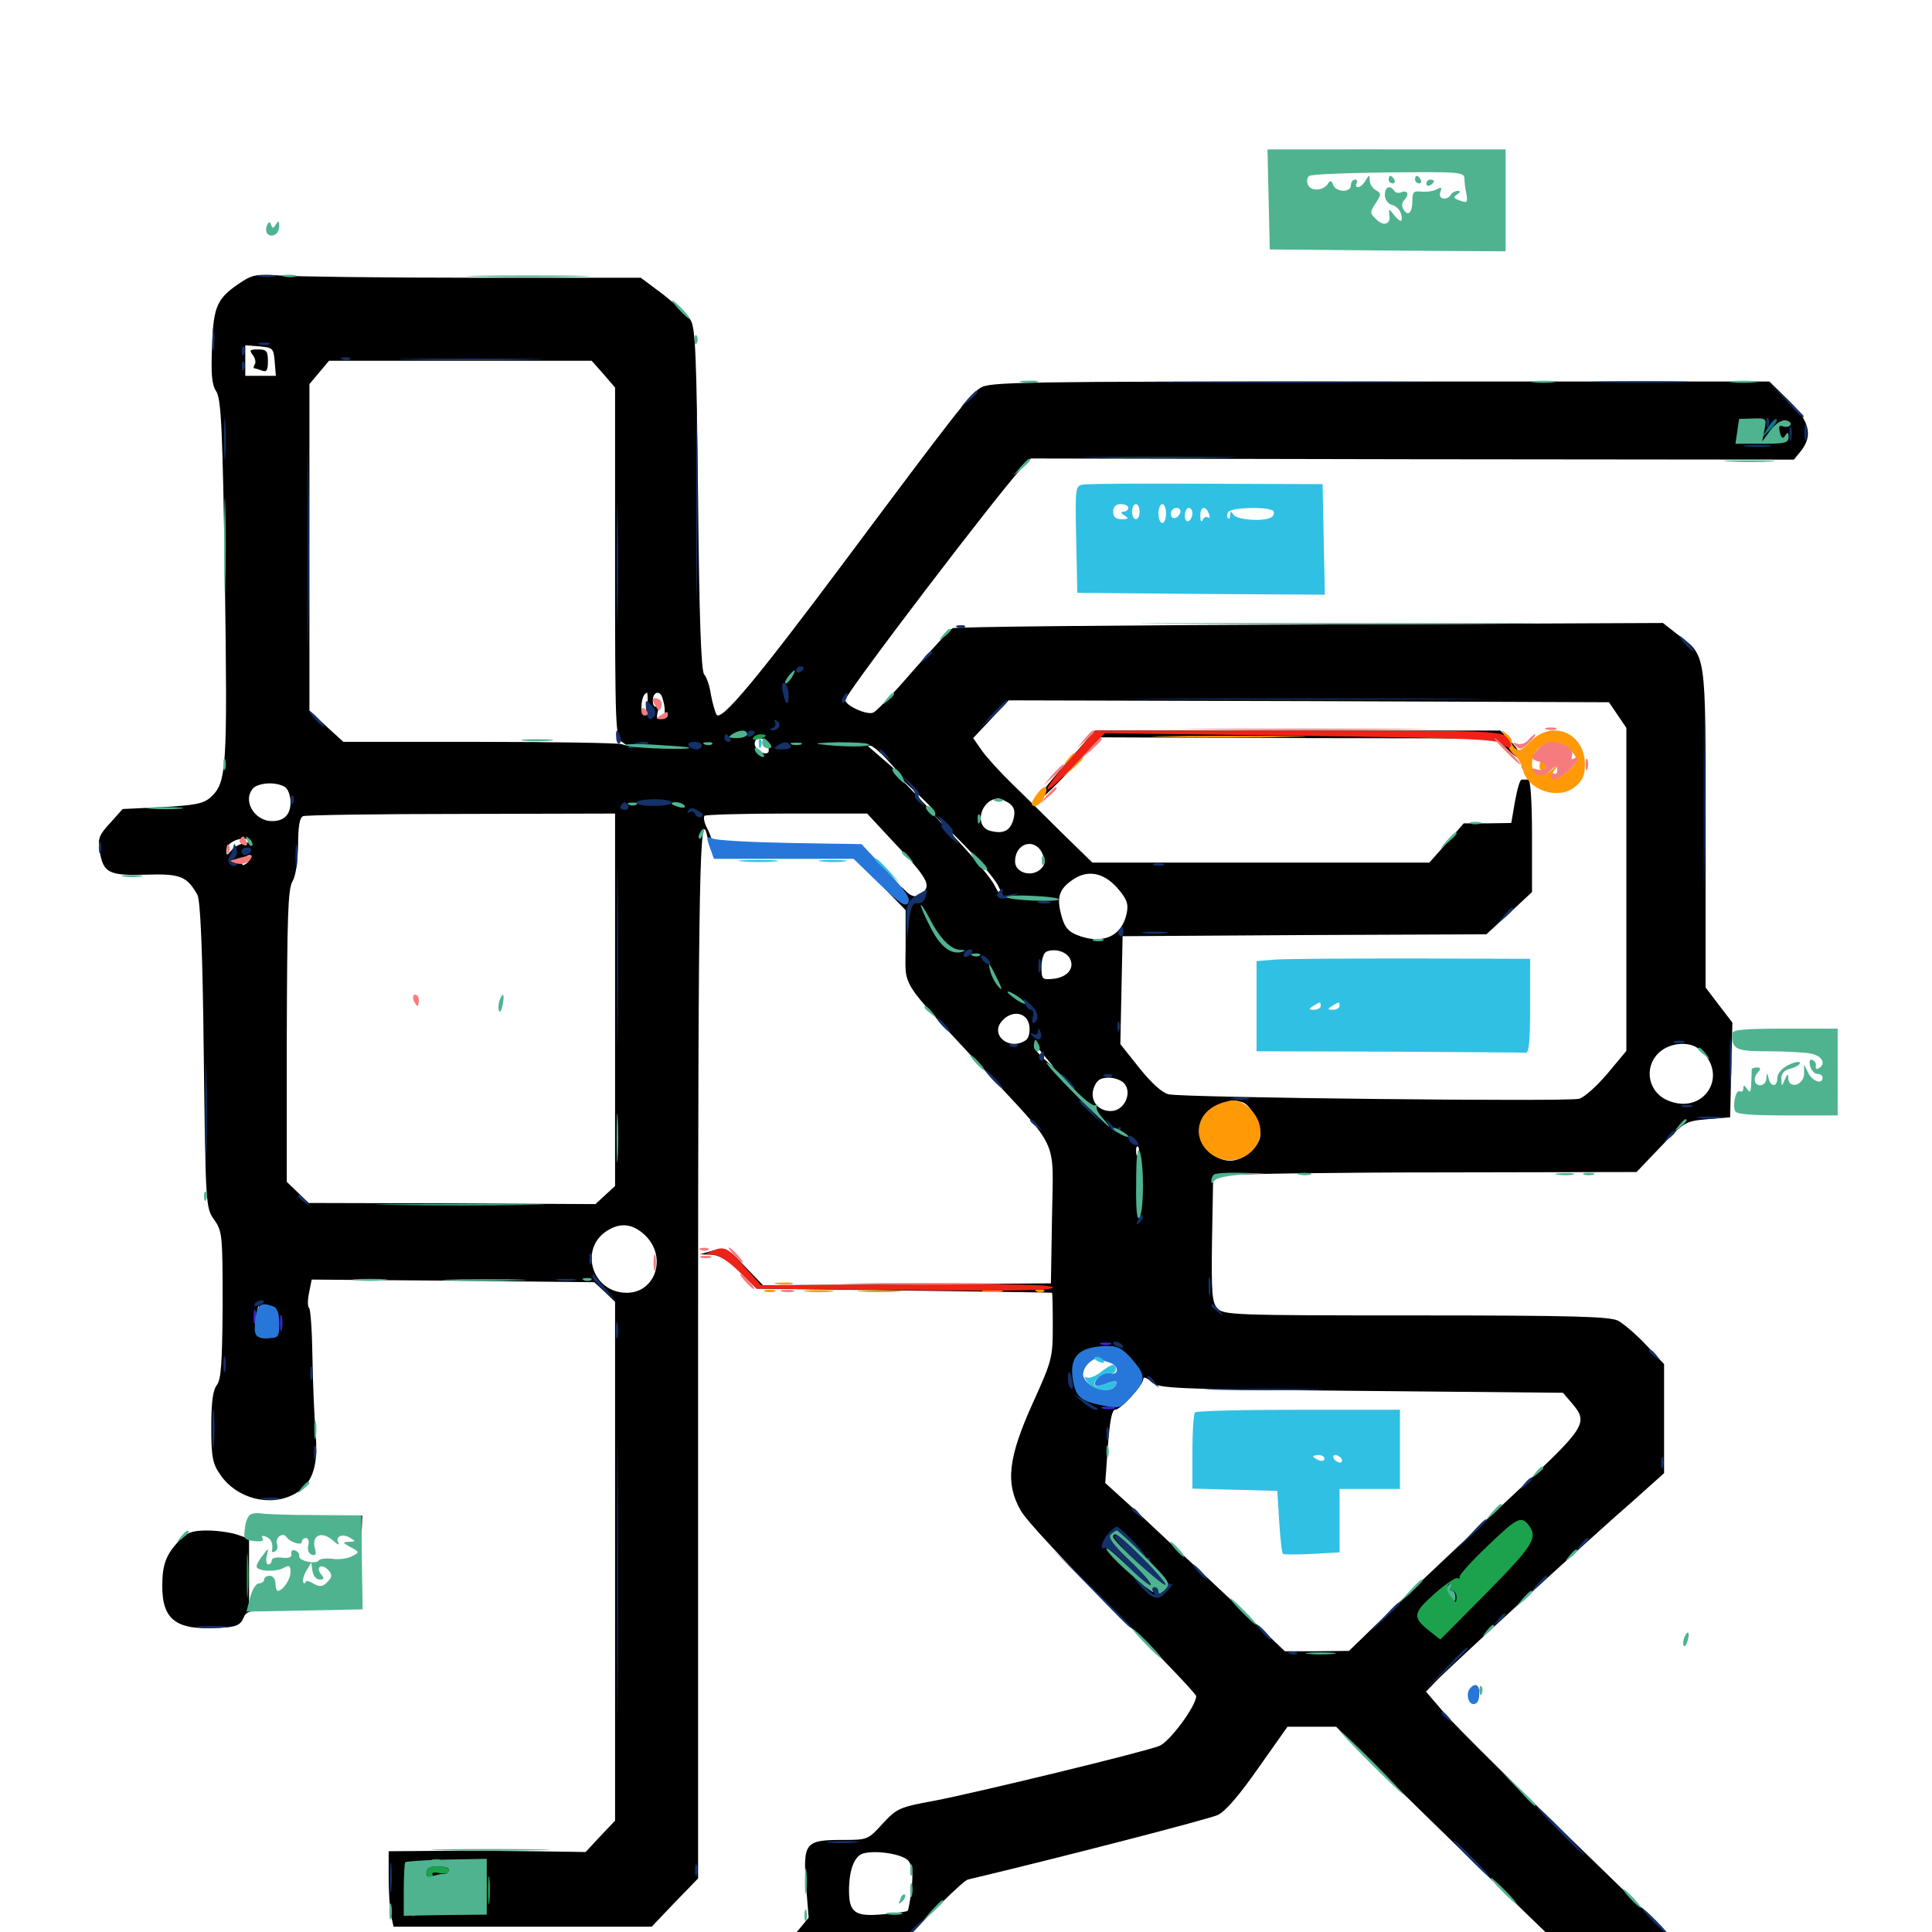 <svg xmlns="http://www.w3.org/2000/svg" viewBox="0 -1000 1000 1000">
	<path fill="#000000" d="M656.25 -921.289C656.25 -920.312 663.477 -919.922 672.266 -920.117C682.812 -920.508 691.016 -919.531 695.703 -917.773C703.906 -914.648 722.266 -914.258 725.977 -917.188C727.344 -918.164 736.133 -919.727 745.508 -920.508C758.594 -921.68 750 -922.266 709.57 -922.461C680.273 -922.461 656.25 -922.07 656.25 -921.289ZM777.93 -915.82C777.93 -911.523 778.32 -909.961 778.711 -912.5C779.102 -914.844 779.102 -918.359 778.711 -920.312C778.125 -922.07 777.734 -920.117 777.93 -915.82ZM656.641 -910.938C656.641 -907.227 657.031 -905.664 657.617 -907.617C658.008 -909.375 658.008 -912.5 657.617 -914.453C657.031 -916.211 656.641 -914.648 656.641 -910.938ZM125.977 -854.688C112.305 -845.898 110.547 -842.188 109.766 -821.289C109.18 -806.25 109.57 -800.977 111.914 -797.461C114.453 -793.555 115.234 -778.711 116.406 -700C117.773 -601.562 117.383 -594.922 108.984 -587.305C105.273 -583.984 100.977 -583.203 83.984 -582.227L63.477 -581.25L57.031 -574.023C51.172 -567.773 50.586 -565.82 51.562 -559.766C53.32 -548.242 56.25 -546.68 75.391 -547.266C93.359 -547.852 96.68 -546.484 102.148 -536.914C103.711 -534.18 104.883 -508.594 105.469 -453.906C106.445 -375.781 106.445 -374.805 110.938 -368.555C115.039 -362.695 115.234 -360.742 115.234 -324.609C115.039 -294.531 114.453 -286.133 112.305 -283.203C110.156 -280.469 109.375 -274.219 109.375 -261.523C109.375 -246.094 109.961 -242.578 113.867 -236.914C122.461 -224.023 140.82 -219.531 153.516 -227.344C162.109 -232.812 164.844 -241.602 163.281 -259.18C162.695 -266.992 161.914 -284.18 161.719 -297.656C161.523 -311.133 160.742 -322.461 159.961 -323.047C159.18 -323.633 159.18 -327.148 159.961 -330.859L161.328 -337.695L234.375 -337.109L307.617 -336.328L313.086 -331.25L318.359 -326.172V-191.992V-57.617L310.742 -49.609L303.125 -41.406L276.953 -41.797C262.695 -41.992 239.844 -42.188 226.172 -41.992L201.172 -41.797V-28.32C201.172 -20.898 201.758 -12.109 202.344 -8.789L203.711 -2.734H270.508H337.305L349.219 -15.234L361.328 -27.734V-297.07C361.328 -549.414 362.109 -587.109 366.406 -565.625C367.188 -562.109 368.359 -558.789 369.336 -558.398C371.094 -557.227 368.555 -566.797 365.43 -572.461C364.453 -574.609 364.062 -576.953 364.648 -577.734C365.234 -578.32 384.57 -578.906 407.227 -578.906H448.828L461.523 -565.234C478.711 -547.07 481.641 -542.578 478.516 -538.867C475.195 -534.961 472.07 -535.156 467.969 -539.648C466.211 -541.602 462.5 -543.359 459.766 -543.359C454.688 -543.359 454.883 -543.164 461.719 -536.133L468.75 -528.906V-509.961C468.75 -488.086 464.648 -494.531 508.203 -447.656C549.023 -403.711 545.117 -411.914 544.531 -370.703L543.945 -335.742L469.336 -335.156L394.922 -334.766L385.352 -344.727C376.172 -354.297 375.586 -354.492 369.141 -352.734L362.305 -350.781L368.164 -350.586C372.266 -350.391 376.562 -347.852 382.812 -341.797L391.602 -333.008L467.773 -332.031C509.766 -331.445 544.141 -331.055 544.531 -330.859C544.727 -330.859 544.922 -323.242 544.922 -313.672C544.922 -297.461 544.531 -295.703 534.766 -274.219C521.68 -245.312 520.312 -232.227 528.32 -218.164C531.445 -212.695 551.367 -191.406 576.367 -166.602C600 -143.359 619.141 -123.242 619.141 -122.07C619.141 -116.992 605.273 -98.242 600 -96.289C591.602 -92.969 505.078 -72.07 483.789 -67.969C465.625 -64.648 464.258 -64.062 456.836 -56.055C449.219 -47.656 449.023 -47.656 435.742 -47.656C416.797 -47.656 415.625 -46.094 417.188 -24.414L418.555 -7.422L412.109 0.391C408.398 4.492 396.289 17.383 384.961 28.906L364.258 50H394.727H425.195L461.133 11.914C480.859 -9.18 498.828 -26.758 500.977 -27.148C548.633 -38.477 625.586 -58.398 630.273 -60.547C634.375 -62.5 641.406 -70.703 651.367 -84.961L666.406 -106.25H678.906H691.602L705.664 -91.992C713.477 -84.18 749.414 -49.023 785.547 -13.867L851.562 50H882.031H912.5L907.812 44.531C905.469 41.602 870.312 7.422 830.078 -31.641C789.844 -70.508 752.539 -107.422 747.461 -113.477L738.086 -124.414L743.555 -130.078C749.414 -136.328 820.703 -201.758 846.289 -224.023L861.328 -237.5V-265.625V-293.945L852.148 -303.711C847.07 -309.18 840.43 -314.844 837.5 -316.406C833.203 -318.555 814.648 -319.141 732.812 -319.141C638.477 -319.141 633.203 -319.336 630.078 -322.852C627.344 -325.977 626.953 -330.664 627.344 -358.398L627.93 -390.43L636.719 -391.797C641.602 -392.383 690.82 -393.164 746.289 -393.164L847.07 -393.359L859.57 -406.445C871.875 -419.336 872.266 -419.727 883.789 -420.703L895.508 -421.68L896.094 -446.289L896.68 -470.703L889.648 -479.883L882.812 -488.867V-571.484C882.812 -664.258 883.398 -660.156 867.969 -671.875L860.742 -677.539L677.93 -676.758C577.344 -676.367 494.141 -675.586 492.969 -674.805C491.797 -674.219 482.812 -664.453 473.047 -653.32C463.281 -641.992 453.906 -632.031 452.148 -631.25C449.219 -629.492 437.5 -634.766 437.5 -637.695C437.5 -640.82 517.383 -745.703 529.297 -758.203L533.594 -762.695L731.055 -762.305L928.516 -762.109L932.031 -766.406C938.477 -774.414 936.719 -782.031 925.781 -792.773L915.82 -802.539H714.258C526.172 -802.539 512.109 -802.344 507.422 -799.219C501.758 -795.508 495.312 -787.305 436.719 -708.789C391.797 -648.633 373.242 -626.367 370.898 -630.078C370.117 -631.445 368.75 -636.133 367.969 -640.43C367.383 -644.727 365.82 -649.414 364.453 -650.977C362.891 -652.93 361.914 -680.273 361.328 -741.797C360.547 -815.625 359.961 -830.664 357.422 -834.375C355.859 -836.914 349.414 -842.773 343.164 -847.656L331.641 -856.25H244.531C196.484 -856.25 151.562 -856.836 144.531 -857.422C133.984 -858.203 130.859 -857.812 125.977 -854.688ZM142.188 -812.891L142.773 -805.469H134.961H126.953V-813.477V-821.289L134.375 -820.703C141.211 -820.117 141.602 -819.727 142.188 -812.891ZM312.305 -806.445L318.359 -799.414V-708.789C318.359 -624.609 318.555 -617.969 321.875 -616.016C325 -613.867 325 -613.867 321.68 -614.844C319.727 -615.43 286.523 -616.016 247.852 -616.016H177.734L168.945 -624.023L160.156 -632.227V-716.797V-801.172L165.234 -807.227L170.312 -813.281H238.281H306.25ZM335.156 -635.547C334.961 -628.711 332.031 -627.539 332.031 -634.18C332.031 -638.086 333.398 -641.406 334.961 -641.406C335.156 -641.406 335.352 -638.867 335.156 -635.547ZM342.773 -639.062C344.727 -632.812 344.531 -629.102 341.992 -628.125C340.039 -627.539 339.648 -628.32 340.43 -631.445C341.016 -633.594 340.625 -635.156 339.648 -634.375C338.672 -633.789 337.891 -635.156 337.891 -637.305C337.891 -641.797 341.406 -642.969 342.773 -639.062ZM404.883 -629.492C405.859 -630.469 406.25 -633.203 405.859 -635.742C405.273 -639.648 404.883 -639.453 404.102 -633.984C403.516 -630.078 403.711 -628.32 404.883 -629.492ZM837.305 -629.883L841.797 -623.242V-539.648V-456.055L832.031 -444.336C826.367 -437.695 819.922 -431.836 817.188 -431.25C810.742 -429.688 612.305 -431.836 604.883 -433.594C601.562 -434.375 596.094 -439.258 589.844 -447.07L579.883 -459.57L580.469 -487.5L581.055 -515.43L675.195 -516.016L769.336 -516.406L781.25 -527.344L792.969 -538.281V-567.383C792.969 -585.547 792.188 -596.484 791.016 -596.484H787.695C786.719 -596.68 785.352 -591.602 784.18 -585.352L782.227 -574.023L769.922 -573.828H757.617L748.828 -563.672L739.844 -553.516H652.734H565.43L550 -568.555C541.602 -576.953 529.688 -588.672 523.633 -594.531C517.578 -600.391 510.547 -608.203 508.203 -611.523L503.711 -617.969L512.891 -627.734L522.07 -637.5L677.539 -637.109L832.812 -636.523ZM397.266 -614.844C398.047 -613.086 398.047 -611.133 397.656 -610.547C395.703 -608.789 390.625 -612.109 390.625 -615.039C390.625 -618.945 395.703 -618.75 397.266 -614.844ZM439.062 -614.648C444.141 -615.039 439.453 -615.234 428.711 -615.234C417.969 -615.234 413.867 -615.039 419.531 -614.648C425.195 -614.258 433.984 -614.258 439.062 -614.648ZM459.18 -606.836L465.82 -599.414L458.008 -606.25C453.711 -609.961 449.805 -613.281 449.414 -613.672C449.023 -613.867 449.414 -614.062 450.391 -614.062C451.562 -614.062 455.469 -610.742 459.18 -606.836ZM482.422 -581.445C482.422 -579.883 480.664 -581.445 472.656 -590.234L463.867 -599.414L473.242 -590.625C478.32 -585.938 482.422 -581.836 482.422 -581.445ZM148.047 -592.188C149.414 -590.82 150.391 -587.5 150.391 -584.766C150.391 -578.32 147.07 -575 140.82 -575C131.445 -575 125.195 -586.133 131.25 -592.188C132.617 -593.555 136.328 -594.531 139.648 -594.531C142.969 -594.531 146.68 -593.555 148.047 -592.188ZM522.461 -584.18C525 -582.227 525.586 -580.078 524.609 -576.172C523.047 -570.117 519.531 -568.164 512.695 -569.922C503.906 -572.07 507.422 -586.328 516.797 -586.719C517.773 -586.719 520.312 -585.547 522.461 -584.18ZM358.398 -580.859C357.812 -582.031 356.445 -582.812 355.273 -582.812C352.539 -582.812 353.125 -581.445 356.641 -580.078C358.203 -579.492 358.984 -579.688 358.398 -580.859ZM318.359 -482.617V-386.133L313.281 -381.445L308.203 -376.758L233.984 -377.148L159.766 -377.344L154.102 -382.812L148.438 -388.281V-463.477C148.633 -525.195 149.023 -539.844 151.367 -543.75C153.125 -546.68 154.102 -554.102 154.297 -562.695C154.297 -571.875 155.078 -576.953 156.836 -577.539C158.008 -578.125 194.922 -578.711 238.867 -578.711L318.359 -578.906ZM516.406 -541.992C518.164 -538.672 519.141 -535.938 518.75 -535.938C518.164 -535.938 516.211 -538.672 514.648 -541.992C512.891 -545.312 504.883 -555.078 496.68 -563.867L481.836 -579.883L497.656 -564.062C506.25 -555.273 514.648 -545.312 516.406 -541.992ZM126.953 -563.672C124.219 -563.281 120.898 -561.523 119.727 -559.766C117.383 -557.031 117.188 -557.031 117.188 -559.961C117.188 -563.867 124.414 -567.188 128.906 -565.43C130.859 -564.648 130.273 -564.062 126.953 -563.672ZM539.453 -558.398C541.211 -554.297 541.211 -552.734 538.672 -550.195C533.984 -545.703 525.391 -548.242 525.391 -554.102C525.391 -563.672 535.547 -566.602 539.453 -558.398ZM128.906 -554.492C127.539 -552.734 125.977 -551.953 125.586 -552.344C124.219 -553.711 126.953 -557.422 129.297 -557.422C130.469 -557.422 130.469 -556.25 128.906 -554.492ZM578.125 -540.625C583.203 -534.766 584.18 -532.422 583.203 -527.344C580.664 -515.039 570.312 -510.742 557.031 -516.211C552.539 -518.164 550.781 -520.508 549.219 -526.758C546.875 -535.547 548.242 -539.844 555.078 -544.531C562.695 -550 571.094 -548.438 578.125 -540.625ZM533.789 -534.57C534.961 -535.156 533.594 -535.547 530.273 -535.547C527.148 -535.547 525.977 -535.156 527.93 -534.57C529.688 -534.18 532.422 -534.18 533.789 -534.57ZM553.516 -504.297C556.641 -499.219 552.734 -494.141 545.117 -493.359C539.453 -492.773 539.062 -493.164 539.062 -499.609C539.062 -503.32 540.234 -506.836 541.602 -507.422C545.898 -509.18 551.367 -507.617 553.516 -504.297ZM532.812 -468.75C533.203 -465.625 532.422 -462.5 530.859 -461.523C522.266 -455.859 512.109 -464.453 518.75 -471.68C524.023 -477.539 532.031 -475.977 532.812 -468.75ZM541.016 -452.93L545.898 -447.07L540.625 -451.758C537.5 -454.492 535.156 -457.422 535.156 -458.398C535.156 -459.57 535.352 -459.961 535.742 -459.57C535.938 -459.18 538.281 -456.25 541.016 -452.93ZM879.102 -457.227C895.898 -444.336 882.031 -421.875 862.695 -430.664C853.125 -434.961 850.781 -447.461 858.398 -454.883C863.672 -460.156 873.828 -461.328 879.102 -457.227ZM562.5 -429.102C562.5 -427.539 560.742 -429.102 552.734 -437.891L543.945 -447.07L553.32 -438.281C558.398 -433.594 562.5 -429.492 562.5 -429.102ZM582.031 -439.062C585.938 -434.375 582.227 -425.781 575.977 -425C568.75 -424.219 563.672 -430.273 566.211 -437.109C567.773 -441.016 569.531 -442.188 574.023 -442.188C576.953 -442.188 580.664 -440.82 582.031 -439.062ZM643.555 -429.297C647.266 -427.734 652.344 -418.555 652.344 -412.891C652.344 -406.641 643.75 -399.219 636.719 -399.219C628.906 -399.219 621.094 -406.836 621.094 -414.258C621.094 -421.289 622.852 -423.633 629.883 -427.344C636.328 -430.664 638.672 -431.055 643.555 -429.297ZM589.258 -402.734C588.672 -401.172 588.086 -401.758 588.086 -403.906C587.891 -406.055 588.477 -407.227 589.062 -406.445C589.648 -405.859 589.844 -404.102 589.258 -402.734ZM334.18 -360.352C345.312 -349.219 339.258 -330.859 324.414 -330.859C305.859 -330.859 299.219 -354.883 315.43 -363.672C322.07 -367.383 328.125 -366.211 334.18 -360.352ZM138.086 -321.094C139.844 -321.094 140.625 -319.922 139.844 -318.164C139.258 -316.602 140.039 -314.062 141.602 -312.5C144.922 -309.18 143.359 -307.422 137.305 -307.422C133.203 -307.422 132.812 -308.203 133.008 -316.797C133.008 -321.875 133.594 -324.805 134.18 -323.633C134.57 -322.266 136.523 -321.094 138.086 -321.094ZM581.836 -295.898C584.375 -293.359 585.352 -290.625 584.57 -287.695C583.789 -284.766 583.984 -283.789 585.547 -284.766C588.867 -286.914 588.477 -283.789 584.57 -279.688C580.859 -275.391 577.734 -275.391 567.383 -278.906C560.547 -281.445 559.57 -282.422 560.156 -287.305C561.523 -298.828 574.023 -303.711 581.836 -295.898ZM704.492 -280.078L808.984 -279.102L813.672 -273.633C822.266 -263.477 821.094 -261.523 783.789 -226.758C764.648 -208.984 737.695 -183.594 723.633 -170.117L698.242 -145.508L681.641 -145.312H665.039L635.742 -173.242C619.531 -188.477 598.633 -208.008 589.258 -216.797L572.07 -232.422L573.438 -251.367C574.414 -264.648 575.586 -270.312 577.148 -270.312C580.078 -270.312 591.797 -283.203 591.797 -286.328C591.797 -287.5 593.555 -286.914 595.898 -284.766C599.805 -281.25 605.273 -281.055 704.492 -280.078ZM594.922 -183.984L600.586 -177.539L594.336 -183.203C588.281 -188.672 586.914 -190.234 588.477 -190.234C588.867 -190.234 591.602 -187.305 594.922 -183.984ZM589.844 -183.398C592.383 -180.664 593.945 -178.516 593.359 -178.516C592.969 -178.516 590.43 -180.664 587.891 -183.398C585.352 -186.133 583.789 -188.281 584.375 -188.281C584.766 -188.281 587.305 -186.133 589.844 -183.398ZM470.312 -36.719C472.266 -33.984 472.656 -30.078 471.875 -22.461C471.094 -16.602 470.312 -11.328 469.727 -10.938C469.336 -10.547 463.672 -9.766 457.227 -9.18C442.578 -7.812 439.453 -9.961 439.453 -21.484C439.453 -32.031 442.188 -39.258 446.68 -40.625C453.711 -42.578 467.578 -40.234 470.312 -36.719ZM232.031 -34.57C235.938 -34.961 232.227 -35.352 223.633 -35.352C215.039 -35.352 211.719 -34.961 216.406 -34.57C220.898 -34.18 227.93 -34.18 232.031 -34.57ZM251.367 -16.992C250.977 -12.891 250.586 -15.82 250.586 -23.242C250.586 -30.859 250.977 -33.984 251.367 -30.664C251.758 -27.148 251.758 -20.898 251.367 -16.992ZM216.797 -10.547C216.797 -9.57 215.43 -8.594 213.867 -8.594C212.305 -8.594 210.938 -9.57 210.938 -10.547C210.938 -11.719 212.305 -12.5 213.867 -12.5C215.43 -12.5 216.797 -11.719 216.797 -10.547ZM226.562 -9.375C226.562 -9.766 224.805 -10.547 222.656 -11.133C220.508 -11.719 218.75 -11.328 218.75 -10.352C218.75 -9.375 220.508 -8.594 222.656 -8.594C224.805 -8.594 226.562 -8.984 226.562 -9.375ZM130.859 -816.211C132.031 -814.648 132.617 -812.5 131.836 -811.328C131.25 -810.352 131.055 -809.375 131.641 -809.375C132.031 -809.375 133.789 -808.789 135.547 -808.203C138.086 -807.227 138.672 -808.398 138.672 -813.086C138.672 -818.359 137.891 -819.141 133.594 -819.141C129.297 -819.141 128.906 -818.75 130.859 -816.211ZM550.977 -603.906C542.188 -594.141 535.547 -585.547 536.328 -584.961C536.914 -584.375 544.727 -591.602 553.516 -600.977L569.336 -618.359L671.875 -617.969L774.414 -617.773L780.664 -611.719C788.477 -604.102 789.453 -608.398 781.836 -616.406L776.562 -621.875H671.68H566.797ZM802.344 -620.508C800.781 -621.094 801.367 -621.68 803.516 -621.68C805.664 -621.875 806.836 -621.289 806.055 -620.703C805.469 -620.117 803.711 -619.922 802.344 -620.508ZM788.086 -604.492C787.5 -603.516 787.695 -602.148 788.672 -601.562C789.648 -600.977 790.43 -601.758 790.43 -603.32C790.43 -606.641 789.844 -607.031 788.086 -604.492ZM910.547 -466.211C903.32 -466.602 909.766 -466.797 924.805 -466.797C939.844 -466.797 945.703 -466.406 937.891 -466.211C930.078 -465.82 917.773 -465.82 910.547 -466.211ZM949.414 -444.922C949.414 -442.773 950 -442.188 950.586 -443.75C951.172 -445.117 950.977 -446.875 950.391 -447.461C949.805 -448.242 949.219 -447.07 949.414 -444.922ZM949.414 -435.156C949.414 -433.008 950 -432.422 950.586 -433.984C951.172 -435.352 950.977 -437.109 950.391 -437.695C949.805 -438.477 949.219 -437.305 949.414 -435.156ZM920.508 -423.242C914.258 -423.633 918.945 -423.828 930.664 -423.828C942.578 -423.828 947.656 -423.633 941.992 -423.242C936.328 -422.852 926.758 -422.852 920.508 -423.242ZM159.766 -214.258C168.555 -213.867 175.781 -212.695 175.781 -211.719C175.781 -210.547 177.93 -209.766 180.469 -209.766C183.398 -209.766 185.547 -208.398 186.133 -206.445C186.719 -204.492 187.109 -205.859 187.305 -209.375L187.5 -215.625L165.625 -215.234C145.703 -214.844 145.117 -214.844 159.766 -214.258ZM92.773 -202.539C85.938 -195.508 83.984 -190.039 83.984 -179.102C83.984 -161.523 91.211 -156.055 113.281 -157.422C122.266 -157.812 124.414 -158.789 125.977 -162.5C127.734 -166.602 128.906 -166.797 155.273 -167.188L182.617 -167.578L155.859 -168.164L128.906 -168.945V-186.133V-203.516L122.852 -205.664C119.336 -206.836 112.305 -207.812 107.227 -207.812C99.414 -207.812 96.875 -206.836 92.773 -202.539ZM186.133 -187.305C186.133 -178.711 186.523 -175.391 186.914 -180.078C187.305 -184.57 187.305 -191.602 186.914 -195.703C186.523 -199.609 186.133 -195.898 186.133 -187.305ZM760.547 -124.805C759.18 -121.484 761.328 -117.578 763.867 -118.945C766.211 -120.508 766.211 -127.734 763.672 -127.734C762.5 -127.734 761.133 -126.367 760.547 -124.805Z"/>
	<path fill="#ff9906" d="M778.32 -619.922C779.297 -618.359 780.273 -615.625 780.664 -614.062C780.859 -612.5 782.422 -610.352 783.984 -609.18C785.547 -608.008 787.5 -604.492 788.281 -601.562C790.82 -591.016 806.25 -585.742 815.039 -592.578C819.141 -595.898 820.312 -598.438 820.312 -604.492C820.312 -620.703 803.32 -627.734 792.188 -616.211C787.891 -611.719 786.133 -610.938 784.18 -612.695C782.812 -614.062 782.031 -615.625 782.422 -616.211C782.812 -616.992 781.641 -618.75 779.883 -620.117C776.953 -622.461 776.758 -622.461 778.32 -619.922ZM812.695 -611.914C817.383 -607.227 816.992 -604.883 809.961 -599.609C804.102 -595.312 800.781 -596.68 804.883 -601.758C807.227 -604.883 807.031 -604.883 803.32 -601.562C798.047 -597.266 792.969 -598.633 792.969 -604.492C792.969 -614.844 805.078 -619.531 812.695 -611.914ZM796.875 -603.125C796.875 -601.562 797.852 -600.781 798.828 -601.367C800 -602.148 800.391 -603.516 799.805 -604.492C798.047 -607.227 796.875 -606.641 796.875 -603.125ZM604.102 -618.555C586.133 -618.75 600.391 -619.141 635.742 -619.141C671.289 -619.141 685.938 -618.75 668.555 -618.555C651.172 -618.164 622.266 -618.164 604.102 -618.555ZM552.539 -606.836C550 -603.711 550.195 -603.516 553.32 -606.055C556.445 -608.594 557.422 -610.156 555.859 -610.156C555.469 -610.156 553.906 -608.594 552.539 -606.836ZM554.492 -602.93L549.805 -597.461L555.273 -602.148C560.156 -606.641 561.523 -608.203 559.961 -608.203C559.57 -608.203 557.227 -605.859 554.492 -602.93ZM537.695 -590.234C533.594 -584.961 533.008 -582.812 535.742 -582.812C537.109 -582.812 539.453 -584.961 540.625 -587.695C542.969 -592.773 541.016 -594.336 537.695 -590.234ZM628.711 -427.539C618.359 -421.875 617.578 -409.18 627.344 -402.344C637.695 -395.117 652.344 -402.344 652.344 -414.844C652.344 -422.07 644.727 -430.469 638.281 -430.469C635.742 -430.273 631.445 -429.102 628.711 -427.539ZM401.953 -335.352C399.414 -335.742 400.977 -336.133 405.273 -336.133C409.57 -336.328 411.523 -335.938 409.766 -335.352C407.812 -334.961 404.297 -334.961 401.953 -335.352ZM396.094 -331.445C394.727 -332.031 395.703 -332.422 398.438 -332.422C401.172 -332.422 402.148 -332.031 400.977 -331.445C399.609 -331.055 397.266 -331.055 396.094 -331.445ZM417.578 -331.445C414.062 -331.836 416.797 -332.227 423.828 -332.227C430.859 -332.227 433.594 -331.836 430.273 -331.445C426.758 -331.055 420.898 -331.055 417.578 -331.445ZM445.898 -331.445C440.625 -331.836 444.922 -332.031 455.078 -332.031C465.234 -332.031 469.531 -331.836 464.453 -331.445C459.18 -331.055 450.977 -331.055 445.898 -331.445ZM509.375 -331.445C506.836 -331.836 508.789 -332.227 513.672 -332.227C518.555 -332.227 520.508 -331.836 518.164 -331.445C515.625 -331.055 511.719 -331.055 509.375 -331.445ZM536.719 -331.445C535.156 -332.031 535.742 -332.617 537.891 -332.617C540.039 -332.812 541.211 -332.227 540.43 -331.641C539.844 -331.055 538.086 -330.859 536.719 -331.445Z"/>
	<path fill="#ef2218" d="M554.492 -607.812C536.914 -587.891 538.477 -585.352 556.641 -604.492L571.875 -620.508L673.047 -619.141C758.008 -617.969 774.805 -617.383 777.344 -615.039C781.836 -610.938 783.984 -613.867 779.883 -618.359C776.953 -621.68 771.094 -621.875 671.875 -621.875H566.992ZM368.164 -352.344C364.648 -350.781 364.648 -350.586 369.141 -350.586C372.07 -350.391 377.344 -347.07 382.812 -341.602L391.602 -333.008L468.359 -332.227C523.828 -331.641 544.922 -332.031 544.922 -333.594C544.922 -335.156 524.023 -335.547 469.531 -335.156L393.945 -334.766L385.156 -344.531C376.172 -354.492 374.805 -355.273 368.164 -352.344Z"/>
	<path fill="#1ca14c" d="M389.844 -618.164C390.43 -619.141 392.188 -619.922 393.75 -619.922C397.656 -619.922 397.07 -618.555 392.578 -617.383C390.43 -616.797 389.062 -617.188 389.844 -618.164ZM769.531 -199.414C761.523 -191.797 755.078 -184.57 755.469 -183.789C755.664 -182.812 755.273 -182.617 754.297 -183.203C753.516 -183.594 748.047 -180.078 742.383 -175C731.25 -165.039 730.859 -162.891 740.039 -155.664L745.508 -151.367L769.727 -175.781C794.141 -200.586 796.289 -204.297 790.82 -211.133C787.109 -215.43 784.766 -214.062 769.531 -199.414ZM750.977 -178.516C750.391 -177.539 750.781 -176.562 751.758 -176.562C752.93 -176.562 753.906 -175 753.906 -173.242C753.711 -169.922 753.516 -170.117 750.977 -173.438C748.438 -176.758 748.633 -180.469 751.172 -180.469C751.758 -180.469 751.562 -179.688 750.977 -178.516ZM127.734 -184.375C127.734 -174.219 127.93 -169.922 128.32 -175.195C128.711 -180.273 128.711 -188.477 128.32 -193.75C127.93 -198.828 127.734 -194.531 127.734 -184.375ZM224.219 -36.523C222.656 -37.109 223.242 -37.695 225.391 -37.695C227.539 -37.891 228.711 -37.305 227.93 -36.719C227.344 -36.133 225.586 -35.938 224.219 -36.523ZM220.703 -31.055C220.703 -29.492 221.68 -28.125 222.852 -28.125C223.828 -28.125 224.414 -28.906 223.828 -29.883C223.242 -30.664 225 -31.055 227.539 -30.469C230.469 -30.078 232.422 -30.469 232.422 -31.836C232.422 -33.008 229.883 -33.984 226.562 -33.984C222.656 -33.984 220.703 -33.008 220.703 -31.055ZM252.539 -21.289C252.539 -14.844 252.93 -12.5 253.32 -16.016C253.711 -19.531 253.711 -24.805 253.32 -27.734C252.93 -30.664 252.539 -27.734 252.539 -21.289Z"/>
	<path fill="#143269" d="M134.375 -856.836C131.836 -857.227 133.398 -857.617 137.695 -857.617C141.992 -857.812 143.945 -857.422 142.188 -856.836C140.234 -856.445 136.719 -856.445 134.375 -856.836ZM109.961 -824.023C109.961 -818.75 110.352 -816.602 110.742 -819.727C111.133 -822.656 111.133 -826.953 110.742 -829.492C110.352 -831.836 109.961 -829.492 109.961 -824.023ZM134.375 -821.68C133.008 -822.266 133.984 -822.656 136.719 -822.656C139.453 -822.656 140.43 -822.266 139.258 -821.68C137.891 -821.289 135.547 -821.289 134.375 -821.68ZM125.195 -817.969C125.195 -815.82 125.781 -815.234 126.367 -816.797C126.953 -818.164 126.758 -819.922 126.172 -820.508C125.586 -821.289 125 -820.117 125.195 -817.969ZM360.352 -740.039C360.352 -694.922 360.547 -676.758 360.742 -699.609C361.133 -722.461 361.133 -759.375 360.742 -781.641C360.547 -803.906 360.352 -785.156 360.352 -740.039ZM177.344 -813.867C175.781 -814.453 176.367 -815.039 178.516 -815.039C180.664 -815.234 181.836 -814.648 181.055 -814.062C180.469 -813.477 178.711 -813.281 177.344 -813.867ZM213.477 -813.867C196.484 -814.062 209.961 -814.453 243.164 -814.453C276.562 -814.453 290.43 -814.062 274.023 -813.867C257.812 -813.477 230.469 -813.477 213.477 -813.867ZM125.195 -810.156C125.195 -808.008 125.781 -807.422 126.367 -808.984C126.953 -810.352 126.758 -812.109 126.172 -812.695C125.586 -813.477 125 -812.305 125.195 -810.156ZM601.172 -802.148C566.406 -802.344 594.727 -802.539 664.062 -802.539C733.398 -802.539 761.719 -802.344 727.148 -802.148C692.383 -801.758 635.742 -801.758 601.172 -802.148ZM828.711 -802.148C816.992 -802.344 826.562 -802.734 849.609 -802.734C872.656 -802.734 882.227 -802.344 870.703 -802.148C858.984 -801.758 840.234 -801.758 828.711 -802.148ZM923.828 -793.359C931.836 -784.57 933.594 -783.008 933.594 -784.57C933.594 -784.961 929.492 -789.062 924.414 -793.75L915.039 -802.539ZM159.18 -715.625C159.18 -669.922 159.375 -651.367 159.57 -674.023C159.961 -696.875 159.961 -734.375 159.57 -757.031C159.375 -779.883 159.18 -761.328 159.18 -715.625ZM500.781 -793.359L497.07 -788.867L501.562 -792.578C505.664 -796.094 506.836 -797.656 505.273 -797.656C504.883 -797.656 502.93 -795.703 500.781 -793.359ZM116.016 -773.242C116.016 -763.672 116.211 -759.375 116.602 -763.867C116.992 -768.359 116.992 -776.367 116.602 -781.445C116.211 -786.523 116.016 -783.008 116.016 -773.242ZM914.258 -780.859C914.258 -778.711 914.844 -778.125 915.43 -779.688C916.016 -781.055 915.82 -782.812 915.234 -783.398C914.648 -784.18 914.062 -783.008 914.258 -780.859ZM933.984 -776.172C933.984 -772.461 934.375 -770.898 934.961 -772.852C935.352 -774.609 935.352 -777.734 934.961 -779.688C934.375 -781.445 933.984 -779.883 933.984 -776.172ZM926.172 -775.195C926.172 -772.07 926.562 -770.898 927.148 -772.852C927.539 -774.609 927.539 -777.344 927.148 -778.711C926.562 -779.883 926.172 -778.516 926.172 -775.195ZM903.906 -768.945C900.391 -769.336 902.734 -769.727 909.18 -769.727C915.625 -769.727 918.555 -769.336 915.625 -768.945C912.695 -768.555 907.422 -768.555 903.906 -768.945ZM566.992 -763.086C548.828 -763.281 563.672 -763.672 599.609 -763.672C635.547 -763.672 650.391 -763.281 632.422 -763.086C614.258 -762.695 584.961 -762.695 566.992 -763.086ZM319.141 -708.789C319.141 -682.031 319.531 -670.703 319.727 -683.789C320.117 -696.875 320.117 -718.75 319.727 -732.617C319.531 -746.289 319.141 -735.742 319.141 -708.789ZM495.703 -675.195C494.141 -675.781 494.727 -676.367 496.875 -676.367C499.023 -676.562 500.195 -675.977 499.414 -675.391C498.828 -674.805 497.07 -674.609 495.703 -675.195ZM872.07 -666.797C874.023 -664.648 875.977 -662.891 876.562 -662.891C877.148 -662.891 875.977 -664.648 874.023 -666.797C872.07 -668.945 870.117 -670.703 869.531 -670.703C868.945 -670.703 870.117 -668.945 872.07 -666.797ZM478.32 -659.57C475.781 -656.445 475.977 -656.25 479.102 -658.789C480.859 -660.156 482.422 -661.719 482.422 -662.109C482.422 -663.672 480.859 -662.695 478.32 -659.57ZM412.109 -652.93C412.109 -651.953 413.086 -651.562 414.062 -652.148C415.234 -652.734 416.016 -653.711 416.016 -654.297C416.016 -654.688 415.234 -655.078 414.062 -655.078C413.086 -655.078 412.109 -654.102 412.109 -652.93ZM881.836 -582.812C881.836 -542.578 882.031 -525.977 882.227 -546.289C882.617 -566.406 882.617 -599.219 882.227 -619.531C882.031 -639.648 881.836 -623.047 881.836 -582.812ZM405.078 -642.383C406.445 -635.156 408.203 -633.789 408.203 -640.039C408.203 -642.773 407.227 -645.703 406.25 -646.289C404.883 -647.07 404.492 -645.703 405.078 -642.383ZM436.523 -639.258C435.742 -638.086 435.547 -636.914 436.133 -636.328C436.523 -635.742 437.5 -636.719 438.086 -638.477C439.453 -641.797 438.281 -642.383 436.523 -639.258ZM599.023 -638.086C556.836 -638.281 591.992 -638.477 676.758 -638.477C761.719 -638.477 796.094 -638.281 753.32 -638.086C710.547 -637.695 641.016 -637.695 599.023 -638.086ZM334.375 -633.008C334.766 -627.539 336.719 -626.172 339.062 -629.883C339.648 -631.055 338.867 -633.398 337.109 -635.156C334.18 -638.086 333.984 -637.891 334.375 -633.008ZM513.477 -630.273L506.836 -622.852L514.258 -629.492C518.164 -633.203 521.484 -636.523 521.484 -636.914C521.484 -638.477 519.922 -636.914 513.477 -630.273ZM163.086 -627.734C165.039 -625.586 166.992 -623.828 167.578 -623.828C168.164 -623.828 166.992 -625.586 165.039 -627.734C163.086 -629.883 161.133 -631.641 160.547 -631.641C159.961 -631.641 161.133 -629.883 163.086 -627.734ZM401.172 -626.172C401.758 -625.195 401.172 -623.633 400 -623.242C398.242 -622.461 398.047 -622.07 399.805 -622.07C403.125 -621.875 404.688 -625.195 402.148 -626.953C400.781 -627.734 400.391 -627.539 401.172 -626.172ZM318.945 -618.164C318.945 -616.016 319.922 -614.648 320.703 -615.234C321.484 -615.82 321.68 -617.383 320.898 -618.945C319.531 -623.047 318.555 -622.656 318.945 -618.164ZM386.719 -619.727C386.719 -618.75 387.695 -618.359 388.672 -618.945C389.844 -619.531 390.625 -620.508 390.625 -621.094C390.625 -621.484 389.844 -621.875 388.672 -621.875C387.695 -621.875 386.719 -620.898 386.719 -619.727ZM375 -617.969C375 -616.992 375.977 -616.016 377.148 -616.016C378.125 -616.016 378.516 -616.992 377.93 -617.969C377.344 -619.141 376.367 -619.922 375.781 -619.922C375.391 -619.922 375 -619.141 375 -617.969ZM326.172 -614.062C324.023 -612.5 324.805 -612.305 329.102 -613.281C336.328 -614.844 337.891 -616.016 332.812 -616.016C330.859 -616.016 327.734 -615.039 326.172 -614.062ZM356.445 -614.062C357.031 -613.086 358.984 -612.109 360.547 -612.109C362.109 -612.109 363.281 -613.086 363.281 -614.062C363.281 -615.234 361.523 -616.016 359.18 -616.016C357.031 -616.016 355.859 -615.234 356.445 -614.062ZM402.344 -614.062C400 -612.5 400.586 -612.109 404.883 -612.109C408.008 -612.109 409.961 -612.891 409.18 -614.062C407.617 -616.406 406.055 -616.406 402.344 -614.062ZM455.078 -611.328C455.078 -610.938 456.641 -609.375 458.594 -608.008C461.523 -605.469 461.719 -605.664 459.18 -608.789C456.641 -611.914 455.078 -612.891 455.078 -611.328ZM470.312 -594.336C472.656 -591.602 474.219 -588.867 473.633 -588.281C473.047 -587.695 474.219 -586.133 475.977 -584.57C479.102 -582.227 479.297 -582.227 477.148 -584.961C475.781 -586.719 475 -588.477 475.586 -589.062C476.172 -589.453 474.219 -591.992 471.094 -594.727L465.82 -599.414ZM150.586 -585.547C150.586 -583.398 151.172 -582.812 151.758 -584.375C152.344 -585.742 152.148 -587.5 151.562 -588.086C150.977 -588.867 150.391 -587.695 150.586 -585.547ZM329.297 -584.375C330.664 -582.227 347.656 -582.422 347.656 -584.57C347.656 -585.742 343.359 -586.328 337.891 -586.328C332.617 -586.133 328.711 -585.352 329.297 -584.375ZM321.289 -582.812C320.703 -581.836 321.484 -580.859 323.242 -580.859C325 -580.859 325.781 -581.836 325.195 -582.812C324.609 -583.984 323.633 -584.766 323.242 -584.766C322.852 -584.766 321.875 -583.984 321.289 -582.812ZM356.25 -580.469C357.227 -582.227 358.594 -582.031 361.523 -580.273C363.867 -578.906 364.453 -577.734 362.891 -577.148C361.523 -576.758 360.156 -577.344 359.766 -578.711C359.375 -579.883 358.008 -580.273 357.031 -579.688C355.664 -578.906 355.469 -579.297 356.25 -580.469ZM319.336 -504.688C319.336 -463.281 319.531 -446.484 319.727 -467.188C320.117 -487.695 320.117 -521.68 319.727 -542.383C319.531 -562.891 319.336 -546.094 319.336 -504.688ZM485.938 -576.758C487.109 -575 487.891 -573.242 487.305 -572.656C486.719 -572.266 489.258 -569.141 492.578 -566.016C496.094 -562.891 497.461 -562.109 495.508 -564.453C493.75 -566.602 492.578 -568.945 493.164 -569.531C493.75 -569.922 491.797 -572.461 488.867 -575.195C485.938 -577.734 484.57 -578.516 485.938 -576.758ZM51.172 -561.328C51.172 -558.594 51.562 -557.617 52.148 -558.984C52.539 -560.156 52.539 -562.5 52.148 -563.867C51.562 -565.039 51.172 -564.062 51.172 -561.328ZM152.93 -556.445C152.93 -551.172 153.32 -549.023 153.711 -552.148C154.102 -555.078 154.102 -559.375 153.711 -561.914C153.32 -564.258 152.93 -561.914 152.93 -556.445ZM121.094 -562.891C120.898 -561.914 120.508 -560.742 120.312 -559.961C120.117 -558.984 119.336 -557.422 118.555 -556.055C116.992 -553.711 120.508 -550.391 122.461 -552.344C123.242 -552.93 122.461 -553.516 120.898 -553.516C118.555 -553.516 118.555 -553.906 120.703 -555.273C122.266 -556.25 123.047 -558.594 122.461 -560.547C121.875 -562.695 121.289 -563.672 121.094 -562.891ZM125 -559.375C125 -558.398 125.781 -557.422 126.758 -557.422C127.93 -557.422 129.297 -558.398 129.883 -559.375C130.469 -560.547 129.688 -561.328 128.125 -561.328C126.367 -561.328 125 -560.547 125 -559.375ZM597.266 -552.148C595.898 -552.734 596.875 -553.125 599.609 -553.125C602.344 -553.125 603.32 -552.734 602.148 -552.148C600.781 -551.758 598.438 -551.758 597.266 -552.148ZM475.586 -537.305C469.727 -533.789 468.75 -531.836 469.141 -522.266L469.336 -513.477L470.508 -523.242C471.484 -530.859 472.461 -532.812 474.805 -532.422C476.758 -532.227 478.516 -533.594 479.102 -535.938C479.688 -538.086 479.883 -539.844 479.883 -539.648C479.688 -539.648 477.734 -538.477 475.586 -537.305ZM516.602 -538.086C517.383 -539.062 518.164 -539.844 518.75 -539.844C519.336 -539.844 519.141 -538.867 518.555 -537.891C517.773 -536.523 519.141 -536.133 522.852 -536.914C527.93 -537.891 527.93 -537.891 523.828 -535.938C518.945 -533.789 514.844 -534.961 516.602 -538.086ZM537.695 -532.617C535.742 -533.203 536.914 -533.594 540.039 -533.594C543.359 -533.594 544.727 -533.203 543.555 -532.617C542.188 -532.227 539.453 -532.227 537.695 -532.617ZM778.125 -525.781L774.414 -521.289L778.906 -525C781.25 -527.148 783.203 -529.102 783.203 -529.492C783.203 -531.055 781.641 -529.883 778.125 -525.781ZM579.102 -518.555C578.516 -517.578 578.711 -516.211 579.688 -515.625C580.664 -515.039 581.445 -515.82 581.445 -517.383C581.445 -520.703 580.859 -521.094 579.102 -518.555ZM592.383 -516.992C589.258 -517.383 591.797 -517.773 597.656 -517.773C603.516 -517.773 606.055 -517.383 603.125 -516.992C600 -516.602 595.312 -516.602 592.383 -516.992ZM499.023 -506.641C498.438 -505.664 498.633 -504.688 499.805 -504.688C500.781 -504.688 502.344 -505.664 502.93 -506.641C503.516 -507.812 503.32 -508.594 502.148 -508.594C501.172 -508.594 499.609 -507.812 499.023 -506.641ZM507.812 -504.883C507.812 -502.93 511.523 -500 512.695 -500.977C512.891 -501.367 512.109 -502.93 510.547 -504.297C508.984 -505.664 507.812 -505.859 507.812 -504.883ZM537.5 -499.805C537.5 -496.68 537.891 -495.508 538.477 -497.461C538.867 -499.219 538.867 -501.953 538.477 -503.32C537.891 -504.492 537.5 -503.125 537.5 -499.805ZM530.469 -480.664C531.055 -478.906 532.617 -477.344 533.594 -477.344C534.766 -477.344 535.156 -475.586 534.57 -473.438C533.984 -471.289 534.375 -469.922 535.352 -470.703C538.281 -472.461 537.305 -476.562 533.203 -480.273C529.688 -483.594 529.297 -483.594 530.469 -480.664ZM487.305 -469.531C489.258 -467.383 491.211 -465.625 491.797 -465.625C492.383 -465.625 491.211 -467.383 489.258 -469.531C487.305 -471.68 485.352 -473.438 484.766 -473.438C484.18 -473.438 485.352 -471.68 487.305 -469.531ZM578.32 -468.359C578.32 -466.211 578.906 -465.625 579.492 -467.188C580.078 -468.555 579.883 -470.312 579.297 -470.898C578.711 -471.68 578.125 -470.508 578.32 -468.359ZM895.312 -450C895.312 -438.672 895.508 -434.18 895.898 -439.844C896.289 -445.312 896.289 -454.688 895.898 -460.352C895.508 -465.82 895.312 -461.328 895.312 -450ZM537.305 -466.016C537.109 -464.453 536.133 -464.062 534.766 -464.844C532.812 -465.82 532.812 -465.625 534.57 -463.672C537.5 -460.547 540.039 -462.109 538.477 -466.016C537.695 -468.164 537.305 -468.164 537.305 -466.016ZM106.25 -423.633C106.25 -401.172 106.641 -392.188 106.836 -403.711C107.227 -415.234 107.227 -433.789 106.836 -444.727C106.641 -455.664 106.25 -446.289 106.25 -423.633ZM866.797 -460.352C865.43 -460.938 866.406 -461.328 869.141 -461.328C871.875 -461.328 872.852 -460.938 871.68 -460.352C870.312 -459.961 867.969 -459.961 866.797 -460.352ZM523.047 -458.398C521.484 -458.984 522.07 -459.57 524.219 -459.57C526.367 -459.766 527.539 -459.18 526.758 -458.594C526.172 -458.008 524.414 -457.812 523.047 -458.398ZM538.086 -454.102C537.5 -453.125 537.695 -451.758 538.672 -451.172C539.648 -450.586 540.43 -451.367 540.43 -452.93C540.43 -456.25 539.844 -456.641 538.086 -454.102ZM513.672 -441.211C516.211 -438.477 518.75 -436.328 519.141 -436.328C519.727 -436.328 518.164 -438.477 515.625 -441.211C513.086 -443.945 510.547 -446.094 510.156 -446.094C509.57 -446.094 511.133 -443.945 513.672 -441.211ZM551.758 -440.234C553.711 -438.086 555.664 -436.328 556.25 -436.328C556.836 -436.328 555.664 -438.086 553.711 -440.234C551.758 -442.383 549.805 -444.141 549.219 -444.141C548.633 -444.141 549.805 -442.383 551.758 -440.234ZM571.875 -442.773C570.312 -443.359 570.898 -443.945 573.047 -443.945C575.195 -444.141 576.367 -443.555 575.586 -442.969C575 -442.383 573.242 -442.188 571.875 -442.773ZM638.281 -431.055C635.742 -431.445 637.305 -431.836 641.602 -431.836C645.898 -432.031 647.852 -431.641 646.094 -431.055C644.141 -430.664 640.625 -430.664 638.281 -431.055ZM558.594 -429.883C558.594 -429.492 561.523 -426.758 565.039 -423.438L571.289 -417.773L565.625 -424.219C560.156 -430.078 558.594 -431.445 558.594 -429.883ZM870.703 -427.148C869.336 -427.734 870.312 -428.125 873.047 -428.125C875.781 -428.125 876.758 -427.734 875.586 -427.148C874.219 -426.758 871.875 -426.758 870.703 -427.148ZM879.492 -421.289C876.367 -421.68 878.906 -422.07 884.766 -422.07C890.625 -422.07 893.164 -421.68 890.234 -421.289C887.109 -420.898 882.422 -420.898 879.492 -421.289ZM533.203 -419.922C533.203 -419.531 534.766 -417.969 536.719 -416.602C539.648 -414.062 539.844 -414.258 537.305 -417.383C534.766 -420.508 533.203 -421.484 533.203 -419.922ZM574.219 -417.188C575.977 -413.477 580.078 -412.695 580.078 -416.211C580.078 -416.992 579.492 -416.797 578.711 -416.211C578.125 -415.43 576.367 -416.406 574.805 -418.359C572.266 -421.289 572.266 -421.289 574.219 -417.188ZM863.086 -411.523C860.547 -408.398 860.742 -408.203 863.867 -410.742C865.625 -412.109 867.188 -413.672 867.188 -414.062C867.188 -415.625 865.625 -414.648 863.086 -411.523ZM583.984 -411.328C583.984 -408.984 587.695 -406.25 589.062 -407.617C589.453 -408.008 588.672 -409.57 586.914 -410.938C585.156 -412.5 583.984 -412.5 583.984 -411.328ZM154.297 -380.859C154.297 -380.469 155.859 -378.906 157.812 -377.539C160.742 -375 160.938 -375.195 158.398 -378.32C155.859 -381.445 154.297 -382.422 154.297 -380.859ZM589.062 -368.555C587.891 -365.82 588.086 -365.625 590.039 -367.383C591.406 -368.75 591.992 -370.312 591.406 -370.898C590.82 -371.484 589.648 -370.508 589.062 -368.555ZM305.078 -348.438C305.078 -345.703 305.469 -344.727 306.055 -346.094C306.445 -347.266 306.445 -349.609 306.055 -350.977C305.469 -352.148 305.078 -351.172 305.078 -348.438ZM306.641 -339.453C306.641 -338.281 309.57 -334.961 313.086 -331.641L319.336 -325.977L313.477 -332.812C310.352 -336.523 307.422 -340.039 307.227 -340.43C306.836 -340.82 306.641 -340.43 306.641 -339.453ZM625.586 -333.789C625.586 -329.492 625.977 -327.93 626.367 -330.469C626.758 -332.812 626.758 -336.328 626.367 -338.281C625.781 -340.039 625.391 -338.086 625.586 -333.789ZM288.672 -337.305C286.133 -337.695 288.086 -338.086 292.969 -338.086C297.852 -338.086 299.805 -337.695 297.461 -337.305C294.922 -336.914 291.016 -336.914 288.672 -337.305ZM131.836 -325C131.25 -323.828 132.031 -323.633 133.594 -324.219C137.109 -325.586 137.695 -326.953 134.961 -326.953C133.789 -326.953 132.422 -326.172 131.836 -325ZM626.953 -324.219C626.953 -323.828 628.516 -322.266 630.469 -320.898C633.398 -318.359 633.594 -318.555 631.055 -321.68C628.516 -324.805 626.953 -325.781 626.953 -324.219ZM318.75 -311.328C318.75 -307.617 319.141 -306.055 319.727 -308.008C320.117 -309.766 320.117 -312.891 319.727 -314.844C319.141 -316.602 318.75 -315.039 318.75 -311.328ZM576.172 -304.688C576.172 -306.25 579.883 -305.469 581.055 -303.516C581.641 -302.344 580.859 -302.148 579.297 -302.734C577.539 -303.32 576.172 -304.297 576.172 -304.688ZM853.516 -300.781C853.516 -300.391 855.078 -298.828 857.031 -297.461C859.961 -294.922 860.156 -295.117 857.617 -298.242C855.078 -301.367 853.516 -302.344 853.516 -300.781ZM115.625 -293.75C115.625 -290.039 116.016 -288.477 116.602 -290.43C116.992 -292.188 116.992 -295.312 116.602 -297.266C116.016 -299.023 115.625 -297.461 115.625 -293.75ZM319.336 -182.422C319.336 -117.383 319.531 -90.82 319.727 -123.242C320.117 -155.859 320.117 -208.984 319.727 -241.406C319.531 -274.023 319.336 -247.461 319.336 -182.422ZM160.547 -288.867C160.547 -285.742 160.938 -284.57 161.523 -286.523C161.914 -288.281 161.914 -291.016 161.523 -292.383C160.938 -293.555 160.547 -292.188 160.547 -288.867ZM552.734 -286.133C552.734 -283.984 553.516 -281.836 554.492 -281.25C555.273 -280.664 555.664 -282.422 555.078 -284.961C554.102 -290.82 552.734 -291.406 552.734 -286.133ZM593.75 -287.109C593.75 -286.719 595.312 -285.156 597.266 -283.789C600.195 -281.25 600.391 -281.445 597.852 -284.57C595.312 -287.695 593.75 -288.672 593.75 -287.109ZM629.492 -280.664C615.625 -280.859 626.953 -281.25 654.297 -281.25C681.641 -281.25 692.969 -280.859 679.297 -280.664C665.43 -280.273 643.164 -280.273 629.492 -280.664ZM560.352 -274.414C562.891 -272.07 565.82 -270.312 566.992 -270.312C569.336 -270.312 569.141 -270.312 561.523 -275L555.664 -278.32ZM109.961 -260.547C109.961 -251.367 110.352 -247.656 110.742 -252.344C111.133 -256.836 111.133 -264.258 110.742 -268.945C110.352 -273.438 109.961 -269.727 109.961 -260.547ZM572.656 -257.617C572.656 -254.492 573.047 -253.32 573.633 -255.273C574.023 -257.031 574.023 -259.766 573.633 -261.133C573.047 -262.305 572.656 -260.938 572.656 -257.617ZM162.5 -247.852C162.5 -244.727 162.891 -243.555 163.477 -245.508C163.867 -247.266 163.867 -250 163.477 -251.367C162.891 -252.539 162.5 -251.172 162.5 -247.852ZM859.766 -242.969C859.766 -240.234 860.156 -239.258 860.742 -240.625C861.133 -241.797 861.133 -244.141 860.742 -245.508C860.156 -246.68 859.766 -245.703 859.766 -242.969ZM788.867 -231.836C786.328 -228.711 786.523 -228.516 789.648 -231.055C791.406 -232.422 792.969 -233.984 792.969 -234.375C792.969 -235.938 791.406 -234.961 788.867 -231.836ZM136.328 -224.023C133.789 -224.414 135.352 -224.805 139.648 -224.805C143.945 -225 145.898 -224.609 144.141 -224.023C142.188 -223.633 138.672 -223.633 136.328 -224.023ZM585.938 -218.75C585.938 -218.359 587.5 -216.797 589.453 -215.43C592.383 -212.891 592.578 -213.086 590.039 -216.211C587.5 -219.336 585.938 -220.312 585.938 -218.75ZM760.742 -205.469L752.93 -197.07L761.328 -204.883C765.82 -208.984 769.531 -212.695 769.531 -213.086C769.531 -214.648 767.773 -213.086 760.742 -205.469ZM573.633 -206.25C570.312 -202.539 568.945 -197.07 571.875 -198.828C572.852 -199.414 576.953 -196.289 581.055 -192.188C585.352 -187.891 587.891 -184.375 586.914 -184.375C585.938 -184.375 587.695 -181.836 590.82 -178.516C597.461 -171.484 599.805 -171.289 604.688 -177.148C606.641 -179.492 607.617 -180.859 606.641 -180.078C604.883 -178.711 594.336 -190.039 595.312 -192.578C595.508 -193.359 595.117 -193.945 594.336 -193.75C593.359 -193.359 592.773 -193.75 592.773 -194.531C592.773 -196.289 579.688 -209.766 578.125 -209.766C577.344 -209.766 575.391 -208.203 573.633 -206.25ZM585.156 -201.562L590.82 -195.117L584.57 -200.781C581.055 -203.906 577.539 -205.859 576.758 -205.078C575.977 -204.297 581.836 -197.656 589.648 -190.43C598.438 -182.227 603.125 -176.562 601.758 -175.781C600.586 -175 599.609 -175.391 599.609 -176.367C599.609 -177.539 598.633 -178.516 597.461 -178.516C596.484 -178.516 596.094 -177.734 596.68 -176.562C599.023 -172.852 596.289 -174.609 591.602 -179.883C587.305 -184.766 587.305 -184.961 591.406 -181.641C600.586 -173.828 595.117 -182.422 584.18 -192.773C576.172 -200.391 573.438 -204.297 574.805 -205.664C577.93 -208.789 578.711 -208.398 585.156 -201.562ZM818.164 -200.586C815.625 -197.461 815.82 -197.266 818.945 -199.805C822.07 -202.344 823.047 -203.906 821.484 -203.906C821.094 -203.906 819.531 -202.344 818.164 -200.586ZM564.453 -178.125C583.398 -158.594 585.938 -156.055 585.938 -157.617C585.938 -157.812 576.562 -167.383 565.039 -178.516L543.945 -199.023ZM620.117 -186.328C622.07 -184.18 624.023 -182.422 624.609 -182.422C625.195 -182.422 624.023 -184.18 622.07 -186.328C620.117 -188.477 618.164 -190.234 617.578 -190.234C616.992 -190.234 618.164 -188.477 620.117 -186.328ZM795.703 -180.078L791.992 -175.586L796.484 -179.297C800.586 -182.812 801.758 -184.375 800.195 -184.375C799.805 -184.375 797.852 -182.422 795.703 -180.078ZM715.82 -162.5L708.008 -154.102L716.406 -161.914C720.898 -166.016 724.609 -169.727 724.609 -170.117C724.609 -171.68 722.852 -170.117 715.82 -162.5ZM775.195 -161.523C772.656 -158.398 772.852 -158.203 775.977 -160.742C779.102 -163.281 780.078 -164.844 778.516 -164.844C778.125 -164.844 776.562 -163.281 775.195 -161.523ZM102.93 -157.617C99.609 -158.008 102.93 -158.398 110.352 -158.398C117.969 -158.398 120.703 -158.008 116.602 -157.617C112.695 -157.227 106.445 -157.227 102.93 -157.617ZM653.32 -155.078C655.273 -152.93 657.227 -151.172 657.812 -151.172C658.398 -151.172 657.227 -152.93 655.273 -155.078C653.32 -157.227 651.367 -158.984 650.781 -158.984C650.195 -158.984 651.367 -157.227 653.32 -155.078ZM748.047 -136.133L737.305 -124.805L748.633 -135.547C754.688 -141.406 759.766 -146.484 759.766 -146.68C759.766 -148.242 757.812 -146.484 748.047 -136.133ZM667.578 -143.945C666.016 -144.531 666.602 -145.117 668.75 -145.117C670.898 -145.312 672.07 -144.727 671.289 -144.141C670.703 -143.555 668.945 -143.359 667.578 -143.945ZM746.094 -113.281C746.094 -112.891 747.656 -111.328 749.609 -109.961C752.539 -107.422 752.734 -107.617 750.195 -110.742C747.656 -113.867 746.094 -114.844 746.094 -113.281ZM806.641 -52.539C813.477 -45.508 819.727 -39.844 820.117 -39.844C820.703 -39.844 815.43 -45.508 808.594 -52.539C801.758 -59.57 795.508 -65.234 795.117 -65.234C794.531 -65.234 799.805 -59.57 806.641 -52.539ZM429.102 -46.289C425.781 -46.68 429.102 -47.07 436.523 -47.07C444.141 -47.07 446.875 -46.68 442.773 -46.289C438.867 -45.898 432.617 -45.898 429.102 -46.289ZM760.742 -37.891C766.016 -32.617 770.703 -28.125 771.289 -28.125C771.875 -28.125 767.969 -32.617 762.695 -37.891C757.422 -43.359 752.734 -47.656 752.148 -47.656C751.562 -47.656 755.469 -43.359 760.742 -37.891ZM201.758 -28.125C201.758 -21.094 202.148 -18.359 202.539 -21.875C202.93 -25.195 202.93 -31.055 202.539 -34.57C202.148 -37.891 201.758 -35.156 201.758 -28.125ZM359.766 -32.031C359.766 -29.297 360.156 -28.32 360.742 -29.688C361.133 -30.859 361.133 -33.203 360.742 -34.57C360.156 -35.742 359.766 -34.766 359.766 -32.031ZM855.469 -5.664C859.18 -1.953 862.5 1.172 863.086 1.172C863.672 1.172 861.133 -1.953 857.422 -5.664C853.711 -9.375 850.391 -12.5 849.805 -12.5C849.219 -12.5 851.758 -9.375 855.469 -5.664ZM468.75 2.148C464.062 7.031 460.547 10.938 461.133 10.938C461.719 10.938 466.016 7.031 470.703 2.148C475.391 -2.734 478.906 -6.641 478.32 -6.641C477.734 -6.641 473.438 -2.734 468.75 2.148ZM816.406 15.43C816.406 15.82 819.336 18.555 822.852 21.875L829.102 27.539L823.438 21.094C817.969 15.234 816.406 13.867 816.406 15.43ZM383.789 30.859L375.977 39.258L384.375 31.445C391.992 24.414 393.555 22.656 391.992 22.656C391.602 22.656 387.891 26.367 383.789 30.859ZM432.617 40.625L422.852 50.977L433.203 41.211C442.578 32.227 444.336 30.469 442.773 30.469C442.578 30.469 437.891 35.156 432.617 40.625Z"/>
	<path fill="#f67b7f" d="M337.891 -637.891C337.891 -637.109 338.672 -635.352 339.648 -633.984C341.016 -631.836 341.406 -631.836 342.383 -634.18C342.969 -635.938 342.188 -637.695 340.625 -638.281C339.062 -638.867 337.891 -638.672 337.891 -637.891ZM332.031 -631.641C332.031 -630.664 333.008 -629.688 334.18 -629.688C335.156 -629.688 335.547 -630.664 334.961 -631.641C334.375 -632.812 333.398 -633.594 332.812 -633.594C332.422 -633.594 332.031 -632.812 332.031 -631.641ZM341.797 -629.688C339.258 -628.125 339.453 -627.734 342.383 -627.734C344.141 -627.734 345.703 -628.711 345.703 -629.688C345.703 -632.031 345.508 -632.031 341.797 -629.688ZM623.633 -622.461C594.922 -622.656 617.969 -622.852 674.805 -622.852C731.836 -622.852 755.273 -622.656 727.148 -622.461C699.023 -622.07 652.539 -622.07 623.633 -622.461ZM800.391 -622.461C799.023 -623.047 800 -623.438 802.734 -623.438C805.469 -623.438 806.445 -623.047 805.273 -622.461C803.906 -622.07 801.562 -622.07 800.391 -622.461ZM561.328 -617.578L557.617 -613.086L562.109 -616.797C564.453 -618.945 566.406 -620.898 566.406 -621.289C566.406 -622.852 564.844 -621.68 561.328 -617.578ZM791.016 -616.992C789.648 -615.234 787.109 -614.453 785.352 -615.039C782.812 -616.016 782.617 -615.82 784.766 -613.672C786.719 -611.719 787.891 -612.109 791.406 -615.625C793.75 -617.969 795.312 -619.922 794.531 -619.922C793.945 -619.922 792.383 -618.555 791.016 -616.992ZM564.258 -612.695L559.57 -607.227L565.039 -611.914C569.922 -616.406 571.289 -617.969 569.727 -617.969C569.336 -617.969 566.992 -615.625 564.258 -612.695ZM779.297 -611.133C783.008 -607.422 786.328 -604.297 786.914 -604.297C787.5 -604.297 784.961 -607.422 781.25 -611.133C777.539 -614.844 774.219 -617.969 773.633 -617.969C773.047 -617.969 775.586 -614.844 779.297 -611.133ZM796.289 -612.5C791.992 -607.812 792.188 -606.836 797.07 -605.664C799.414 -605.078 800.586 -603.711 800 -602.539C799.219 -601.367 797.266 -601.172 795.508 -601.758C793.359 -602.539 792.773 -602.344 793.75 -600.781C795.703 -597.656 798.828 -597.852 802.734 -601.367C805.469 -603.906 806.055 -603.906 806.055 -601.367C806.055 -599.805 805.273 -599.023 804.297 -599.609C803.516 -600.195 802.734 -599.609 802.734 -598.633C802.734 -595.312 805.664 -596.094 811.328 -600.586C816.016 -604.297 818.75 -609.961 814.453 -607.227C813.477 -606.641 813.086 -607.227 813.672 -608.984C814.844 -612.109 809.18 -616.016 803.125 -616.016C801.172 -616.016 798.047 -614.453 796.289 -612.5ZM820.703 -604.297C820.703 -601.562 821.094 -600.586 821.68 -601.953C822.07 -603.125 822.07 -605.469 821.68 -606.836C821.094 -608.008 820.703 -607.031 820.703 -604.297ZM544.727 -599.023L540.039 -593.555L545.508 -598.242C550.391 -602.734 551.758 -604.297 550.195 -604.297C549.805 -604.297 547.461 -601.953 544.727 -599.023ZM541.797 -588.281L538.086 -583.789L542.578 -587.5C546.68 -591.016 547.852 -592.578 546.289 -592.578C545.898 -592.578 543.945 -590.625 541.797 -588.281ZM124.219 -565.43C123.633 -564.453 124.414 -563.281 125.977 -562.695C127.734 -561.914 128.32 -562.5 127.539 -564.453C126.367 -567.578 125.586 -567.773 124.219 -565.43ZM117.383 -560.156C117.383 -558.008 117.969 -557.422 118.555 -558.984C119.141 -560.352 118.945 -562.109 118.359 -562.695C117.773 -563.477 117.188 -562.305 117.383 -560.156ZM123.047 -555.664C118.164 -554.297 118.164 -554.297 122.461 -553.125C125 -552.344 127.734 -553.125 129.102 -554.688C131.445 -557.617 130.664 -557.812 123.047 -555.664ZM214.062 -482.227C214.844 -480.664 215.625 -479.297 216.016 -479.297C216.406 -479.297 216.797 -480.664 216.797 -482.227C216.797 -483.789 216.016 -485.156 214.844 -485.156C213.867 -485.156 213.477 -483.789 214.062 -482.227ZM362.891 -352.93C361.328 -353.516 361.914 -354.102 364.062 -354.102C366.211 -354.297 367.383 -353.711 366.602 -353.125C366.016 -352.539 364.258 -352.344 362.891 -352.93ZM379.883 -350.391C381.836 -348.242 383.789 -346.484 384.375 -346.484C384.961 -346.484 383.789 -348.242 381.836 -350.391C379.883 -352.539 377.93 -354.297 377.344 -354.297C376.758 -354.297 377.93 -352.539 379.883 -350.391ZM338.281 -346.484C338.281 -342.773 338.672 -341.211 339.258 -343.164C339.648 -344.922 339.648 -348.047 339.258 -350C338.672 -351.758 338.281 -350.195 338.281 -346.484ZM362.891 -349.023C361.523 -349.609 362.5 -350 365.234 -350C367.969 -350 368.945 -349.609 367.773 -349.023C366.406 -348.633 364.062 -348.633 362.891 -349.023ZM385.742 -336.719C387.695 -334.57 389.648 -332.812 390.234 -332.812C390.82 -332.812 389.648 -334.57 387.695 -336.719C385.742 -338.867 383.789 -340.625 383.203 -340.625C382.617 -340.625 383.789 -338.867 385.742 -336.719ZM443.75 -335.352C425.781 -335.547 441.016 -335.938 477.539 -335.938C514.062 -335.938 528.711 -335.547 510.156 -335.352C491.602 -334.961 461.719 -334.961 443.75 -335.352ZM404.883 -331.445C402.93 -332.031 404.102 -332.422 407.227 -332.422C410.547 -332.422 411.914 -332.031 410.742 -331.445C409.375 -331.055 406.641 -331.055 404.883 -331.445Z"/>
	<path fill="#0b7889" d="M915.039 -778.711L911.719 -773.242L916.211 -777.539C918.555 -779.883 920.117 -782.422 919.531 -783.008C918.945 -783.594 916.992 -781.641 915.039 -778.711ZM904.297 -779.297C904.297 -779.688 905.664 -780.078 907.227 -780.078C908.789 -780.078 910.156 -779.297 910.156 -778.125C910.156 -777.148 908.789 -776.758 907.227 -777.344C905.664 -778.125 904.297 -778.906 904.297 -779.297Z"/>
	<path fill="#4fb38f" d="M656.641 -896.875L657.227 -870.898L718.359 -870.312L779.297 -869.922V-896.289V-922.656H717.773H656.055ZM758.008 -907.617C758.008 -905.664 758.398 -902.148 758.984 -899.805C759.766 -894.922 759.57 -894.727 754.883 -896.484C752.344 -897.461 752.148 -898.047 754.297 -899.414C756.055 -900.586 756.055 -901.172 754.492 -901.172C753.32 -901.172 751.562 -900.391 750.977 -899.219C748.828 -895.898 744.141 -896.875 745.508 -900.586C746.484 -902.93 746.094 -903.32 743.945 -902.148C742.383 -901.172 738.867 -900.586 736.133 -900.781C731.641 -901.367 731.055 -900.586 731.055 -896.289C731.055 -890.039 728.906 -887.695 726.562 -891.406C725.391 -893.164 725.586 -895.117 726.562 -896.094C729.492 -899.023 728.906 -901.758 725.586 -900.586C724.023 -899.805 722.266 -900.195 721.68 -901.172C719.531 -904.492 716.797 -903.32 716.797 -899.023C716.797 -896.68 718.359 -894.531 720.508 -893.945C722.656 -893.359 724.609 -891.406 725.195 -889.258C726.367 -884.57 724.805 -884.57 721.289 -889.062C718.75 -892.188 718.75 -892.188 719.141 -888.672C719.922 -883.789 716.016 -882.617 712.109 -886.719C708.984 -889.648 708.984 -890.234 712.109 -894.922C715.039 -899.414 715.039 -900 712.109 -901.562C710.352 -902.539 708.984 -904.883 708.984 -906.641C708.789 -909.766 708.789 -909.766 706.836 -906.641C705.859 -904.688 703.906 -903.125 702.93 -903.125C701.758 -903.125 701.562 -904.102 702.148 -905.078C702.734 -906.25 702.344 -907.031 701.367 -907.031C700.195 -907.031 699.219 -905.664 699.219 -904.102C699.219 -900.195 691.602 -900.391 690.039 -904.297C689.258 -906.641 688.477 -906.836 687.305 -904.883C684.961 -901.172 678.32 -900.781 676.953 -904.492C676.172 -906.25 676.562 -908.203 677.734 -908.984C678.906 -909.766 697.461 -910.547 718.945 -910.742C755.273 -911.133 757.812 -910.938 758.008 -907.617ZM689.062 -893.75C688.672 -894.922 685.938 -896.094 683.203 -896.484C679.102 -896.875 677.734 -895.898 676.758 -891.992C676.172 -889.258 676.172 -886.523 676.758 -885.742C678.125 -884.375 700.781 -883.984 704.688 -885.156C705.859 -885.547 707.031 -887.109 707.031 -888.672C707.031 -890.234 705.859 -891.406 704.688 -891.406C702.734 -891.406 702.93 -891.992 704.883 -893.164C706.641 -894.336 705.664 -895.117 701.172 -895.703C697.461 -896.289 693.945 -895.508 692.383 -893.945C690.625 -892.188 689.453 -892.188 689.062 -893.75ZM738.867 -895.898C740.234 -896.484 740.039 -897.07 737.891 -897.07C734.375 -897.266 731.445 -890.82 733.398 -887.5C733.984 -886.523 740.43 -885.547 747.656 -885.742C757.812 -885.742 759.766 -886.133 756.25 -887.695C753.711 -888.672 750.781 -889.062 749.805 -888.281C748.828 -887.695 748.047 -888.867 748.047 -890.625C748.047 -893.75 747.852 -893.75 745.312 -890.234C742.578 -886.719 742.383 -886.719 741.211 -889.844C740.43 -891.797 739.062 -892.773 738.086 -892.188C737.109 -891.602 736.328 -891.992 736.328 -893.164C736.328 -894.141 737.5 -895.508 738.867 -895.898ZM718.75 -907.031C718.75 -906.055 719.727 -905.078 720.898 -905.078C721.875 -905.078 722.266 -906.055 721.68 -907.031C721.094 -908.203 720.117 -908.984 719.531 -908.984C719.141 -908.984 718.75 -908.203 718.75 -907.031ZM732.422 -907.031C732.422 -906.055 733.398 -905.078 734.57 -905.078C735.547 -905.078 735.938 -906.055 735.352 -907.031C734.766 -908.203 733.789 -908.984 733.203 -908.984C732.812 -908.984 732.422 -908.203 732.422 -907.031ZM738.281 -904.883C738.281 -903.906 739.258 -903.516 740.234 -904.102C741.406 -904.688 742.188 -905.664 742.188 -906.25C742.188 -906.641 741.406 -907.031 740.234 -907.031C739.258 -907.031 738.281 -906.055 738.281 -904.883ZM679.688 -890.43C679.688 -888.867 681.445 -887.5 683.594 -887.5C685.938 -887.5 687.5 -888.867 687.5 -891.016C687.5 -893.75 687.109 -893.945 685.547 -891.406C684.375 -889.453 683.594 -889.258 683.594 -891.016C683.594 -892.188 682.812 -893.359 681.641 -893.359C680.664 -893.359 679.688 -891.992 679.688 -890.43ZM699.219 -891.602C699.219 -890.43 700 -889.062 701.172 -888.477C702.344 -887.891 702.539 -888.672 701.953 -890.234C700.586 -893.75 699.219 -894.336 699.219 -891.602ZM138.086 -883.008C136.719 -879.492 139.453 -876.758 142.578 -878.711C143.75 -879.297 144.531 -881.445 144.531 -883.203C144.531 -885.742 144.141 -885.938 142.773 -883.789C141.406 -881.641 141.016 -881.641 140.234 -883.789C139.648 -885.547 139.062 -885.352 138.086 -883.008ZM147.07 -856.836C145.117 -857.422 146.289 -857.812 149.414 -857.812C152.734 -857.812 154.102 -857.422 152.93 -856.836C151.562 -856.445 148.828 -856.445 147.07 -856.836ZM247.656 -856.836C233.398 -857.031 244.922 -857.422 273.438 -857.422C301.953 -857.422 313.477 -857.031 299.414 -856.836C285.156 -856.445 261.719 -856.445 247.656 -856.836ZM351.562 -839.648C354.102 -836.914 356.641 -834.766 357.031 -834.766C357.617 -834.766 356.055 -836.914 353.516 -839.648C350.977 -842.383 348.438 -844.531 348.047 -844.531C347.461 -844.531 349.023 -842.383 351.562 -839.648ZM359.57 -823.828C359.57 -821.68 360.156 -821.094 360.742 -822.656C361.328 -824.023 361.133 -825.781 360.547 -826.367C359.961 -827.148 359.375 -825.977 359.57 -823.828ZM528.906 -802.148C526.367 -802.539 527.93 -802.93 532.227 -802.93C536.523 -803.125 538.477 -802.734 536.719 -802.148C534.766 -801.758 531.25 -801.758 528.906 -802.148ZM793.555 -802.148C790.43 -802.539 792.969 -802.93 798.828 -802.93C804.688 -802.93 807.227 -802.539 804.297 -802.148C801.172 -801.758 796.484 -801.758 793.555 -802.148ZM896.094 -802.148C892.578 -802.539 895.312 -802.93 902.344 -802.93C909.375 -802.93 912.109 -802.539 908.789 -802.148C905.273 -801.758 899.414 -801.758 896.094 -802.148ZM900.195 -783.203C900.195 -783.008 899.609 -780.078 899.219 -776.758L898.242 -770.312H911.914C923.828 -770.312 925.781 -770.703 925.781 -773.828C925.781 -776.367 925.391 -776.562 924.023 -774.609C922.852 -772.656 922.07 -773.047 921.289 -776.172C920.508 -779.297 920.898 -780.078 922.852 -779.297C924.414 -778.711 926.172 -779.102 926.758 -780.078C927.344 -781.055 926.172 -782.031 924.414 -782.422C922.266 -782.812 919.141 -780.859 916.406 -777.344L912.109 -771.484L913.281 -777.539C914.453 -783.398 914.258 -783.594 907.422 -783.398C903.516 -783.203 900.391 -783.203 900.195 -783.203ZM910.156 -778.125C910.156 -779.297 908.789 -780.078 907.227 -780.078C905.664 -780.078 904.297 -779.688 904.297 -779.297C904.297 -778.906 905.664 -778.125 907.227 -777.344C908.789 -776.758 910.156 -777.148 910.156 -778.125ZM528.125 -758.203L524.414 -753.711L528.906 -757.422C533.008 -760.938 534.18 -762.5 532.617 -762.5C532.227 -762.5 530.273 -760.547 528.125 -758.203ZM895.117 -761.133C888.867 -761.523 893.555 -761.719 905.273 -761.719C917.188 -761.719 922.266 -761.523 916.602 -761.133C910.938 -760.742 901.367 -760.742 895.117 -761.133ZM116.016 -717.578C116.016 -695.508 116.406 -686.523 116.602 -697.656C116.992 -708.594 116.992 -726.562 116.602 -737.695C116.406 -748.633 116.016 -739.648 116.016 -717.578ZM609.961 -677.148C564.062 -677.344 601.172 -677.539 692.383 -677.539C783.789 -677.539 821.289 -677.344 775.977 -677.148C730.664 -676.758 656.055 -676.758 609.961 -677.148ZM488.086 -671.289C485.547 -668.164 485.742 -667.969 488.867 -670.508C490.625 -671.875 492.188 -673.438 492.188 -673.828C492.188 -675.391 490.625 -674.414 488.086 -671.289ZM408.203 -650.195C406.836 -648.438 406.055 -646.875 406.445 -646.289C407.031 -645.898 408.398 -647.266 409.766 -649.219C412.5 -653.906 411.719 -654.297 408.203 -650.195ZM458.789 -638.086C456.25 -634.961 456.445 -634.766 459.57 -637.305C462.695 -639.844 463.672 -641.406 462.109 -641.406C461.719 -641.406 460.156 -639.844 458.789 -638.086ZM378.906 -619.922C376.562 -618.359 377.148 -617.969 381.445 -617.969C384.375 -617.969 386.719 -618.945 386.719 -619.922C386.719 -622.461 382.812 -622.461 378.906 -619.922ZM270.898 -616.602C267.578 -616.992 270.898 -617.383 278.32 -617.383C285.938 -617.383 288.672 -616.992 284.57 -616.602C280.664 -616.211 274.414 -616.211 270.898 -616.602ZM394.531 -615.43C394.531 -613.867 395.898 -612.695 397.461 -612.695C399.609 -612.695 399.805 -613.477 398.242 -615.43C397.07 -616.797 395.703 -617.969 395.312 -617.969C394.922 -617.969 394.531 -616.797 394.531 -615.43ZM324.219 -614.062C321.484 -614.844 327.344 -615.039 336.914 -614.648C346.68 -614.062 355.469 -613.477 356.445 -613.086C360.547 -611.719 328.906 -612.5 324.219 -614.062ZM364.844 -614.648C363.281 -615.234 363.867 -615.82 366.016 -615.82C368.164 -616.016 369.336 -615.43 368.555 -614.844C367.969 -614.258 366.211 -614.062 364.844 -614.648ZM409.766 -614.648C408.398 -615.234 409.375 -615.625 412.109 -615.625C414.844 -615.625 415.82 -615.234 414.648 -614.648C413.281 -614.258 410.938 -614.258 409.766 -614.648ZM423.828 -614.844C421.094 -615.234 425.781 -615.625 433.984 -615.82C442.188 -615.82 449.414 -615.43 449.805 -614.648C450.781 -613.281 435.352 -613.281 423.828 -614.844ZM390.625 -612.305C390.625 -610.352 394.336 -607.422 395.508 -608.398C395.703 -608.789 394.922 -610.352 393.359 -611.719C391.797 -613.086 390.625 -613.281 390.625 -612.305ZM115.625 -604.297C115.625 -601.562 116.016 -600.586 116.602 -601.953C116.992 -603.125 116.992 -605.469 116.602 -606.836C116.016 -608.008 115.625 -607.031 115.625 -604.297ZM463.867 -598.438C465.82 -596.289 467.773 -594.531 468.164 -594.531C468.555 -594.531 467.969 -596.289 466.797 -598.438C465.625 -600.586 463.672 -602.344 462.5 -602.344C461.328 -602.344 461.914 -600.586 463.867 -598.438ZM515.234 -585.352C513.672 -585.938 514.258 -586.523 516.406 -586.523C518.555 -586.719 519.727 -586.133 518.945 -585.547C518.359 -584.961 516.602 -584.766 515.234 -585.352ZM325.781 -583.398C324.219 -583.984 324.805 -584.57 326.953 -584.57C329.102 -584.766 330.273 -584.18 329.492 -583.594C328.906 -583.008 327.148 -582.812 325.781 -583.398ZM347.656 -583.984C347.656 -585.547 353.32 -584.766 354.297 -583.008C355.078 -582.031 353.711 -581.641 351.562 -582.227C349.414 -582.812 347.656 -583.594 347.656 -583.984ZM77.734 -581.445C73.047 -581.836 76.367 -582.227 84.961 -582.227C93.555 -582.227 97.266 -581.836 93.359 -581.445C89.258 -581.055 82.227 -581.055 77.734 -581.445ZM480.469 -579.883C481.836 -578.125 483.398 -577.344 483.789 -577.734C485.156 -579.102 482.422 -582.812 480.078 -582.812C478.906 -582.812 478.906 -581.641 480.469 -579.883ZM506.055 -575.781C506.055 -573.633 506.641 -573.047 507.227 -574.609C507.812 -575.977 507.617 -577.734 507.031 -578.32C506.445 -579.102 505.859 -577.93 506.055 -575.781ZM761.328 -573.633C759.961 -574.219 760.938 -574.609 763.672 -574.609C766.406 -574.609 767.383 -574.219 766.211 -573.633C764.844 -573.242 762.5 -573.242 761.328 -573.633ZM362.305 -568.945C361.523 -567.773 361.328 -566.602 361.914 -566.016C362.305 -565.43 363.281 -566.406 363.867 -568.164C365.234 -571.484 364.062 -572.07 362.305 -568.945ZM748.828 -564.844L745.117 -560.352L749.609 -564.062C753.711 -567.578 754.883 -569.141 753.32 -569.141C752.93 -569.141 750.977 -567.188 748.828 -564.844ZM128.125 -564.648C128.711 -562.695 129.883 -561.719 130.469 -562.305C131.055 -562.891 130.469 -564.453 129.102 -565.82C127.148 -567.578 126.953 -567.383 128.125 -564.648ZM466.797 -558.594C466.797 -558.203 468.359 -556.641 470.312 -555.273C473.242 -552.734 473.438 -552.93 470.898 -556.055C468.359 -559.18 466.797 -560.156 466.797 -558.594ZM503.711 -556.055C506.055 -551.562 509.375 -548.633 510.938 -550C511.328 -550.586 509.375 -552.93 506.641 -555.664C501.758 -560.156 501.562 -560.156 503.711 -556.055ZM539.258 -554.297C539.258 -552.148 539.844 -551.562 540.43 -553.125C541.016 -554.492 540.82 -556.25 540.234 -556.836C539.648 -557.617 539.062 -556.445 539.258 -554.297ZM64.062 -546.289C61.523 -546.68 63.477 -547.07 68.359 -547.07C73.242 -547.07 75.195 -546.68 72.852 -546.289C70.312 -545.898 66.406 -545.898 64.062 -546.289ZM521.094 -535.547C520.312 -536.328 526.367 -536.719 534.375 -536.328C542.578 -535.938 548.633 -535.156 548.047 -534.375C546.484 -533.008 522.852 -533.984 521.094 -535.547ZM476.562 -531.445C476.562 -530.664 478.711 -525.586 481.445 -520.312C486.523 -510.156 491.992 -505.859 497.656 -507.227C500.195 -508.008 500 -508.203 496.875 -508.398C491.992 -508.594 486.133 -514.648 480.859 -525.195C478.516 -529.492 476.758 -532.227 476.562 -531.445ZM566.016 -513.086C564.648 -513.672 565.625 -514.062 568.359 -514.062C571.094 -514.062 572.07 -513.672 570.898 -513.086C569.531 -512.695 567.188 -512.695 566.016 -513.086ZM503.516 -505.273C501.953 -505.859 502.539 -506.445 504.688 -506.445C506.836 -506.641 508.008 -506.055 507.227 -505.469C506.641 -504.883 504.883 -504.688 503.516 -505.273ZM512.695 -496.875C513.477 -494.141 515.43 -490.625 516.992 -489.062C518.945 -486.914 518.75 -488.086 516.406 -492.969C512.109 -501.758 510.938 -503.125 512.695 -496.875ZM521.484 -486.523C521.484 -485.938 523.828 -484.18 526.562 -482.227C529.492 -480.469 531.055 -479.883 530.469 -481.055C529.102 -483.203 521.484 -487.891 521.484 -486.523ZM258.594 -482.227C258.008 -480.664 257.812 -478.32 258.203 -476.953C258.789 -475.586 259.57 -476.758 260.156 -479.883C261.328 -485.547 260.352 -486.914 258.594 -482.227ZM478.516 -478.516C478.516 -478.125 480.078 -476.562 482.031 -475.195C484.961 -472.656 485.156 -472.852 482.617 -475.977C480.078 -479.102 478.516 -480.078 478.516 -478.516ZM896.484 -464.844C896.484 -456.836 898.438 -455.859 915.039 -455.859C923.828 -455.859 933.984 -455.273 937.305 -454.688C943.164 -453.516 945.312 -449.414 941.406 -447.07C940.234 -446.289 939.648 -446.875 939.844 -448.242C940.234 -449.414 939.453 -450.781 938.086 -451.367C936.719 -451.953 936.328 -450.781 936.914 -448.242C937.5 -445.898 939.258 -444.141 940.625 -444.141C942.188 -444.141 943.359 -443.359 943.359 -442.188C943.359 -438.477 938.086 -440.234 935.938 -444.727L933.789 -449.023V-444.141C933.594 -438.281 925.977 -436.133 925.586 -441.797C925.586 -444.531 925.195 -444.336 923.828 -441.211C922.266 -437.5 922.07 -437.5 922.07 -441.406C921.875 -444.336 923.438 -446.094 926.758 -446.875C929.492 -447.656 931.641 -448.828 931.641 -449.805C931.641 -450.781 929.102 -450.391 925.781 -448.828C922.266 -447.07 919.922 -444.336 919.922 -441.992C919.922 -437.305 916.602 -437.109 915.43 -441.797C914.648 -444.922 914.453 -444.922 914.258 -441.797C914.258 -439.844 912.695 -438.281 911.133 -438.281C907.812 -438.281 907.227 -442.383 910.156 -445.312C911.523 -446.68 911.328 -447.461 909.375 -447.461C907.812 -447.461 906.445 -446.875 906.641 -446.289C906.641 -445.703 906.641 -442.578 906.445 -439.258C906.25 -434.766 905.859 -433.984 904.297 -436.328C902.93 -438.477 902.344 -438.477 902.344 -436.719C902.344 -435.352 901.562 -434.57 900.586 -435.156C898.633 -436.328 896.68 -428.711 898.047 -425C898.633 -423.242 906.25 -422.656 925 -422.656H951.172V-445.117V-467.578H923.828C901.562 -467.578 896.484 -466.992 896.484 -464.844ZM535.156 -458.789C535.156 -457.227 535.938 -455.859 537.109 -455.859C538.086 -455.859 538.477 -457.227 537.891 -458.789C537.109 -460.352 536.328 -461.719 535.938 -461.719C535.547 -461.719 535.156 -460.352 535.156 -458.789ZM878.906 -457.031C878.906 -456.641 880.469 -455.078 882.422 -453.711C885.352 -451.172 885.547 -451.367 883.008 -454.492C880.469 -457.617 878.906 -458.594 878.906 -457.031ZM504.883 -450C506.836 -447.852 508.789 -446.094 509.375 -446.094C509.961 -446.094 508.789 -447.852 506.836 -450C504.883 -452.148 502.93 -453.906 502.344 -453.906C501.758 -453.906 502.93 -452.148 504.883 -450ZM556.641 -433.398C565.82 -424.219 573.633 -416.797 574.023 -416.797C574.414 -416.797 573.047 -418.75 570.703 -421.289C568.359 -423.828 566.992 -426.562 567.773 -427.539C568.75 -428.32 568.359 -428.516 566.992 -427.93C565.82 -427.148 560.352 -431.445 554.102 -438.281C548.438 -444.727 542.773 -450 541.797 -450C540.82 -450 547.461 -442.578 556.641 -433.398ZM319.141 -410.938C319.141 -399.609 319.336 -395.117 319.727 -400.781C320.117 -406.25 320.117 -415.625 319.727 -421.289C319.336 -426.758 319.141 -422.266 319.141 -410.938ZM868.945 -417.383C866.406 -414.258 866.602 -414.062 869.727 -416.602C872.852 -419.141 873.828 -420.703 872.266 -420.703C871.875 -420.703 870.312 -419.141 868.945 -417.383ZM576.172 -416.016C576.172 -415.43 577.93 -414.062 580.078 -412.891C582.227 -411.719 583.984 -411.328 583.984 -411.719C583.984 -412.305 582.227 -413.672 580.078 -414.844C577.93 -416.016 576.172 -416.406 576.172 -416.016ZM588.086 -387.5C587.891 -373.633 588.477 -367.969 589.844 -369.922C592.188 -373.438 592.188 -398.633 589.844 -404.102C588.672 -406.641 588.086 -400.781 588.086 -387.5ZM628.32 -391.992C627.539 -391.406 626.953 -389.844 626.953 -388.672C626.953 -387.305 627.539 -387.305 628.516 -388.867C629.297 -390.234 635.742 -391.602 642.578 -391.992L655.273 -392.578L642.383 -392.969C635.352 -393.164 628.906 -392.773 628.32 -391.992ZM672.461 -391.992C670.508 -392.578 671.68 -392.969 674.805 -392.969C678.125 -392.969 679.492 -392.578 678.32 -391.992C676.953 -391.602 674.219 -391.602 672.461 -391.992ZM806.25 -391.992C803.711 -392.383 805.273 -392.773 809.57 -392.773C813.867 -392.969 815.82 -392.578 814.062 -391.992C812.109 -391.602 808.594 -391.602 806.25 -391.992ZM819.922 -391.992C818.555 -392.578 819.531 -392.969 822.266 -392.969C825 -392.969 825.977 -392.578 824.805 -391.992C823.438 -391.602 821.094 -391.602 819.922 -391.992ZM105.664 -380.469C105.664 -378.32 106.25 -377.734 106.836 -379.297C107.422 -380.664 107.227 -382.422 106.641 -383.008C106.055 -383.789 105.469 -382.617 105.664 -380.469ZM202.734 -376.367C183.008 -376.562 199.023 -376.758 238.281 -376.758C277.539 -376.758 293.555 -376.562 274.023 -376.367C254.297 -375.977 222.266 -375.977 202.734 -376.367ZM184.18 -337.305C180.078 -337.695 183.398 -338.086 191.406 -338.086C199.414 -338.086 202.734 -337.695 198.828 -337.305C194.727 -336.914 188.086 -336.914 184.18 -337.305ZM232.812 -337.305C223.438 -337.5 231.641 -337.891 250.977 -337.891C270.312 -337.891 277.93 -337.5 267.969 -337.305C258.008 -336.914 242.188 -336.914 232.812 -337.305ZM302.344 -337.305C300.781 -337.891 301.367 -338.477 303.516 -338.477C305.664 -338.672 306.836 -338.086 306.055 -337.5C305.469 -336.914 303.711 -336.719 302.344 -337.305ZM162.695 -259.57C162.695 -255.273 163.086 -253.711 163.477 -256.25C163.867 -258.594 163.867 -262.109 163.477 -264.062C162.891 -265.82 162.5 -263.867 162.695 -259.57ZM572.656 -248.828C572.656 -246.094 573.047 -245.117 573.633 -246.484C574.023 -247.656 574.023 -250 573.633 -251.367C573.047 -252.539 572.656 -251.562 572.656 -248.828ZM794.727 -237.695C792.188 -234.57 792.383 -234.375 795.508 -236.914C797.266 -238.281 798.828 -239.844 798.828 -240.234C798.828 -241.797 797.266 -240.82 794.727 -237.695ZM156.055 -229.883C153.516 -226.758 153.711 -226.562 156.836 -229.102C158.594 -230.469 160.156 -232.031 160.156 -232.422C160.156 -233.984 158.594 -233.008 156.055 -229.883ZM772.266 -217.188L768.555 -212.695L773.047 -216.406C775.391 -218.555 777.344 -220.508 777.344 -220.898C777.344 -222.461 775.781 -221.289 772.266 -217.188ZM129.492 -216.016C128.32 -215.234 126.953 -212.109 126.758 -208.789C125.977 -203.516 126.562 -202.93 131.641 -202.344C135.156 -201.953 136.719 -202.344 135.938 -203.711C135.156 -205.078 135.742 -205.273 137.5 -204.688C140.43 -203.516 141.406 -201.172 140.82 -197.461C140.625 -196.484 141.406 -196.289 142.383 -197.07C143.555 -197.656 143.945 -199.414 143.359 -200.781C142.188 -203.906 146.289 -207.227 148.242 -204.492C150 -201.758 156.25 -199.805 156.25 -201.953C156.25 -203.125 157.227 -203.906 158.398 -203.906C159.57 -203.906 160.156 -202.148 159.57 -200.195C158.984 -197.852 159.766 -195.898 161.328 -195.312C163.477 -194.531 163.867 -195.508 162.891 -199.023C161.328 -205.469 166.602 -207.617 172.266 -202.734C174.609 -200.586 175.781 -200 175.195 -201.367C173.242 -204.688 177.148 -206.445 181.055 -204.102C184.375 -202.148 184.18 -202.148 180.664 -201.953C177.148 -201.758 177.148 -201.562 181.445 -199.219C186.133 -196.68 186.133 -196.484 182.227 -194.531C180.078 -193.359 175.391 -192.578 172.07 -193.164C168.75 -193.555 165.625 -193.164 165.039 -192.383C163.672 -190.039 154.297 -192.188 154.883 -194.531C155.078 -195.703 154.102 -197.07 152.734 -197.461C151.367 -198.047 150.586 -197.266 150.781 -195.898C151.172 -193.945 149.609 -193.359 146.094 -193.75C142.969 -194.141 140.625 -193.555 140.625 -192.383C140.625 -191.211 139.844 -190.234 138.867 -190.234C137.891 -190.234 137.5 -192.188 138.086 -194.727C139.062 -199.023 139.062 -199.023 136.133 -195.117C134.375 -192.969 132.812 -190.43 132.812 -189.258C132.812 -186.719 142.578 -186.133 146.875 -188.477C149.805 -190.039 150.391 -189.648 150.391 -186.328C150.391 -182.422 146.289 -176.562 143.75 -176.562C143.164 -176.562 142.578 -178.32 142.578 -180.469C142.578 -182.617 141.211 -184.375 139.648 -184.375C138.086 -184.375 136.719 -183.594 136.719 -182.422C136.719 -181.445 135.547 -180.469 133.984 -180.469C132.617 -180.469 130.469 -177.148 129.492 -173.242L127.539 -165.82L157.617 -166.406L187.695 -166.992L187.305 -191.211L187.109 -215.625L163.281 -215.82C150.391 -215.82 137.891 -216.211 135.742 -216.602C133.594 -216.992 130.859 -216.797 129.492 -216.016ZM165.43 -182.422C167.773 -182.422 167.969 -183.008 166.211 -185.156C164.844 -186.719 164.648 -188.477 165.625 -189.062C166.797 -189.648 168.555 -188.867 170.117 -187.109C172.07 -184.766 171.875 -183.594 169.531 -181.25C167.188 -178.711 165.625 -178.516 162.305 -180.273C160.156 -181.641 158.203 -182.031 158.203 -181.25C158.203 -180.469 157.617 -180.273 157.031 -180.859C156.445 -181.641 157.031 -184.18 158.398 -186.719L161.133 -191.211L161.719 -186.914C162.109 -184.375 163.672 -182.422 165.43 -182.422ZM140.625 -178.711C140.625 -181.25 139.453 -180.859 136.719 -177.539C134.57 -175 134.766 -174.805 137.5 -175.781C139.258 -176.367 140.625 -177.734 140.625 -178.711ZM93.555 -204.492C91.016 -201.367 91.211 -201.172 94.336 -203.711C96.094 -205.078 97.656 -206.641 97.656 -207.031C97.656 -208.594 96.094 -207.617 93.555 -204.492ZM574.805 -205.664C573.438 -204.297 576.172 -200.391 584.18 -192.773C590.625 -186.719 595.703 -180.859 595.703 -179.688C595.703 -178.516 590.234 -182.812 583.789 -189.258C577.148 -195.703 572.266 -199.805 572.656 -198.242C573.047 -196.68 579.102 -190.43 585.938 -184.57C592.773 -178.516 597.656 -174.805 596.875 -176.172C596.094 -177.344 596.484 -178.516 597.461 -178.516C598.633 -178.516 599.609 -177.539 599.609 -176.172C599.609 -174.609 600.781 -175 602.93 -177.148C606.055 -180.273 605.664 -181.25 592.773 -194.141C585.352 -201.758 578.711 -207.812 578.125 -207.812C577.539 -207.812 575.977 -206.836 574.805 -205.664ZM591.797 -193.164C598.633 -186.328 603.906 -180.078 603.32 -179.688C602.148 -178.516 576.172 -202.148 576.172 -204.492C576.172 -207.812 579.883 -205.078 591.797 -193.164ZM608.398 -198.047C610.352 -195.898 612.305 -194.141 612.891 -194.141C613.477 -194.141 612.305 -195.898 610.352 -198.047C608.398 -200.195 606.445 -201.953 605.859 -201.953C605.273 -201.953 606.445 -200.195 608.398 -198.047ZM812.305 -194.727C809.766 -191.602 809.961 -191.406 813.086 -193.945C814.844 -195.312 816.406 -196.875 816.406 -197.266C816.406 -198.828 814.844 -197.852 812.305 -194.727ZM729.297 -176.172L723.633 -169.727L730.078 -175.391C733.398 -178.711 736.328 -181.445 736.328 -181.836C736.328 -183.398 734.766 -182.031 729.297 -176.172ZM749.219 -178.711C748.633 -177.93 749.219 -175.586 750.781 -173.633C752.93 -170.703 753.32 -170.508 753.32 -173.438C753.32 -175.195 752.539 -176.562 751.562 -176.562C750.586 -176.562 750.391 -177.539 750.977 -178.516C751.562 -179.688 751.758 -180.469 751.172 -180.469C750.586 -180.469 749.805 -179.688 749.219 -178.711ZM787.891 -172.266L784.18 -167.773L788.672 -171.484C792.773 -175 793.945 -176.562 792.383 -176.562C791.992 -176.562 790.039 -174.609 787.891 -172.266ZM642.578 -165.82C646.289 -162.109 649.609 -158.984 650.195 -158.984C650.781 -158.984 648.242 -162.109 644.531 -165.82C640.82 -169.531 637.5 -172.656 636.914 -172.656C636.328 -172.656 638.867 -169.531 642.578 -165.82ZM769.336 -155.664C766.797 -152.539 766.992 -152.344 770.117 -154.883C773.242 -157.422 774.219 -158.984 772.656 -158.984C772.266 -158.984 770.703 -157.422 769.336 -155.664ZM592.773 -149.219C596.875 -144.922 600.781 -141.406 601.367 -141.406C601.953 -141.406 598.828 -144.922 594.727 -149.219C590.625 -153.516 586.719 -157.031 586.133 -157.031C585.547 -157.031 588.672 -153.516 592.773 -149.219ZM871.68 -152.148C871.094 -150.391 871.094 -148.633 871.484 -148.047C872.07 -147.461 873.047 -148.828 873.633 -151.172C874.805 -155.664 873.438 -156.445 871.68 -152.148ZM677.344 -143.945C673.828 -144.336 676.562 -144.727 683.594 -144.727C690.625 -144.727 693.359 -144.336 690.039 -143.945C686.523 -143.555 680.664 -143.555 677.344 -143.945ZM765.82 -124.609C765.82 -122.461 766.406 -121.875 766.992 -123.438C767.578 -124.805 767.383 -126.562 766.797 -127.148C766.211 -127.93 765.625 -126.758 765.82 -124.609ZM708.984 -87.695C718.164 -78.516 725.977 -71.094 726.562 -71.094C726.953 -71.094 720.117 -78.516 710.938 -87.695C701.758 -96.875 693.945 -104.297 693.359 -104.297C692.969 -104.297 699.805 -96.875 708.984 -87.695ZM785.156 -74.609C793.164 -65.82 794.922 -64.258 794.922 -65.82C794.922 -66.211 790.82 -70.312 785.742 -75L776.367 -83.789ZM229.102 -42.383C215.234 -42.578 226.562 -42.969 253.906 -42.969C281.25 -42.969 292.578 -42.578 278.906 -42.383C265.039 -41.992 242.773 -41.992 229.102 -42.383ZM209.766 -36.133C209.375 -35.742 208.984 -29.297 208.984 -21.875V-8.398L230.469 -8.789L251.953 -8.984V-23.438V-37.891L231.25 -37.5C219.922 -37.305 210.352 -36.523 209.766 -36.133ZM232.422 -32.031C232.422 -31.055 231.25 -30.078 229.688 -30.078C228.125 -30.078 225.586 -29.492 223.828 -28.906C221.68 -28.125 220.703 -28.711 220.703 -30.859C220.703 -33.008 222.461 -33.984 226.562 -33.984C229.883 -33.984 232.422 -33.203 232.422 -32.031ZM416.602 -26.172C416.602 -20.312 416.992 -17.773 417.383 -20.898C417.773 -23.828 417.773 -28.516 417.383 -31.641C416.992 -34.57 416.602 -32.031 416.602 -26.172ZM471.094 -32.031C471.094 -29.297 471.484 -28.32 472.07 -29.688C472.461 -30.859 472.461 -33.203 472.07 -34.57C471.484 -35.742 471.094 -34.766 471.094 -32.031ZM777.344 -21.289C781.055 -17.578 784.375 -14.453 784.961 -14.453C785.547 -14.453 783.008 -17.578 779.297 -21.289C775.586 -25 772.266 -28.125 771.68 -28.125C771.094 -28.125 773.633 -25 777.344 -21.289ZM471.094 -21.289C471.094 -18.164 471.484 -16.992 472.07 -18.945C472.461 -20.703 472.461 -23.438 472.07 -24.805C471.484 -25.977 471.094 -24.609 471.094 -21.289ZM843.75 -17.383C846.289 -14.648 848.828 -12.5 849.219 -12.5C849.805 -12.5 848.242 -14.648 845.703 -17.383C843.164 -20.117 840.625 -22.266 840.234 -22.266C839.648 -22.266 841.211 -20.117 843.75 -17.383ZM466.016 -16.992C464.844 -14.258 465.039 -14.062 466.992 -15.82C468.359 -17.188 468.945 -18.75 468.359 -19.336C467.773 -19.922 466.602 -18.945 466.016 -16.992ZM201.562 -10.547C201.562 -6.836 201.953 -5.273 202.539 -7.227C202.93 -8.984 202.93 -12.109 202.539 -14.062C201.953 -15.82 201.562 -14.258 201.562 -10.547ZM482.227 -11.133L477.539 -5.664L483.008 -10.352C485.938 -13.086 488.281 -15.43 488.281 -15.82C488.281 -17.383 486.719 -16.016 482.227 -11.133ZM416.406 -8.594C416.406 -5.859 416.797 -4.883 417.383 -6.25C417.773 -7.422 417.773 -9.766 417.383 -11.133C416.797 -12.305 416.406 -11.328 416.406 -8.594ZM459.57 -9.18C457.617 -9.766 459.18 -10.156 462.891 -10.156C466.602 -10.156 468.164 -9.766 466.406 -9.18C464.453 -8.789 461.328 -8.789 459.57 -9.18ZM446.094 26.953L442.383 31.445L446.875 27.734C449.219 25.586 451.172 23.633 451.172 23.242C451.172 21.68 449.609 22.852 446.094 26.953ZM837.891 37.305C843.75 43.164 849.023 48.047 849.414 48.047C850 48.047 845.703 43.164 839.844 37.305C833.984 31.445 828.711 26.562 828.32 26.562C827.734 26.562 832.031 31.445 837.891 37.305ZM901.367 38.281C906.641 43.555 911.328 48.047 911.914 48.047C912.5 48.047 908.594 43.555 903.32 38.281C898.047 32.812 893.359 28.516 892.773 28.516C892.188 28.516 896.094 32.812 901.367 38.281ZM369.922 44.531L364.258 50.977L370.703 45.312C376.562 39.844 377.93 38.281 376.367 38.281C375.977 38.281 373.242 41.211 369.922 44.531Z"/>
	<path fill="#4322d5" d="M131.25 -318.164C131.25 -315.039 131.641 -313.867 132.227 -315.82C132.617 -317.578 132.617 -320.312 132.227 -321.68C131.641 -322.852 131.25 -321.484 131.25 -318.164ZM144.922 -315.234C144.922 -311.523 145.312 -309.961 145.898 -311.914C146.289 -313.672 146.289 -316.797 145.898 -318.75C145.312 -320.508 144.922 -318.945 144.922 -315.234ZM569.922 -304.102C568.555 -304.688 569.531 -305.078 572.266 -305.078C575 -305.078 575.977 -304.688 574.805 -304.102C573.438 -303.711 571.094 -303.711 569.922 -304.102ZM570.898 -270.898C568.945 -271.484 570.117 -271.875 573.242 -271.875C576.562 -271.875 577.93 -271.484 576.758 -270.898C575.391 -270.508 572.656 -270.508 570.898 -270.898Z"/>
	<path fill="#2677d9" d="M367.383 -561.523L369.531 -555.469H405.664H441.797L455.078 -542.578C465.82 -532.227 468.75 -530.273 470.117 -532.812C471.289 -535.156 468.555 -539.258 458.789 -549.414L445.898 -563.086L408.984 -563.672C388.672 -564.062 370.508 -565.039 368.75 -566.016C365.625 -567.383 365.43 -566.992 367.383 -561.523ZM132.227 -317.773C131.25 -308.398 131.836 -307.422 138.867 -307.422C144.141 -307.422 144.531 -308.008 144.531 -315.039C144.531 -320.117 143.555 -323.047 141.406 -323.828C135.156 -326.172 133.203 -325 132.227 -317.773ZM561.133 -301.172C555.664 -298.633 553.906 -293.359 555.469 -284.961C557.031 -276.758 559.766 -274.609 571.094 -272.461C579.883 -270.898 580.273 -271.094 585.938 -277.539C593.359 -285.742 593.164 -288.086 585.742 -296.68C580.859 -302.148 578.32 -303.516 572.461 -303.32C568.555 -303.32 563.477 -302.344 561.133 -301.172ZM574.805 -294.531C579.297 -292.969 579.102 -287.891 574.609 -289.258C572.656 -289.648 569.922 -288.672 568.359 -286.914C564.844 -282.812 566.797 -281.445 573.047 -283.984C577.148 -285.547 578.32 -285.352 577.734 -283.594C575.586 -277.148 560.547 -282.031 560.547 -289.062C560.547 -292.578 566.406 -298.047 569.141 -296.68C570.312 -296.094 572.852 -295.117 574.805 -294.531ZM761.133 -126.367C758.594 -124.023 759.766 -117.969 762.695 -117.969C764.453 -117.969 765.625 -119.727 765.625 -122.852C765.625 -127.539 763.672 -129.102 761.133 -126.367Z"/>
	<path fill="#30c0e3" d="M560.938 -749.219C556.641 -748.633 556.445 -748.438 557.031 -720.898L557.617 -693.164L621.68 -692.578L685.742 -692.188L685.156 -720.703L684.57 -749.414L625 -749.609C592.188 -749.805 563.477 -749.609 560.938 -749.219ZM583.984 -737.109C583.984 -736.133 582.812 -735.156 581.641 -735.156C579.883 -735.156 580.078 -734.375 582.031 -733.203C584.375 -731.641 584.18 -731.25 580.664 -731.25C577.539 -731.25 576.172 -732.422 576.172 -735.156C576.172 -737.695 577.539 -739.062 580.078 -739.062C582.227 -739.062 583.984 -738.281 583.984 -737.109ZM589.844 -735.156C589.844 -733.008 589.062 -731.25 587.891 -731.25C586.914 -731.25 585.938 -733.008 585.938 -735.156C585.938 -737.305 586.914 -739.062 587.891 -739.062C589.062 -739.062 589.844 -737.305 589.844 -735.156ZM603.516 -734.18C603.516 -731.445 602.734 -729.297 601.562 -729.297C600.586 -729.297 599.609 -731.445 599.609 -734.18C599.609 -736.914 600.586 -739.062 601.562 -739.062C602.734 -739.062 603.516 -736.914 603.516 -734.18ZM596.289 -734.57C595.117 -737.5 594.922 -737.5 593.164 -735.742C591.016 -733.594 591.602 -731.836 594.531 -731.836C596.094 -731.836 596.875 -733.008 596.289 -734.57ZM610.938 -734.766C609.766 -731.25 606.055 -730.664 606.055 -734.18C606.055 -735.742 607.422 -737.109 608.984 -737.109C610.352 -737.109 611.328 -736.133 610.938 -734.766ZM617.188 -734.375C617.188 -732.812 616.406 -730.859 615.234 -730.273C614.258 -729.688 613.281 -730.859 613.281 -733.008C613.281 -735.352 614.258 -737.109 615.234 -737.109C616.406 -737.109 617.188 -735.938 617.188 -734.375ZM625.781 -733.984C626.367 -732.422 626.172 -731.445 625.195 -732.227C624.219 -732.812 622.852 -732.031 622.461 -730.859C621.875 -729.492 621.289 -730.273 621.289 -732.812C621.094 -737.695 624.023 -738.672 625.781 -733.984ZM659.18 -735.352C659.766 -734.375 659.18 -732.812 658.008 -732.227C654.297 -729.883 640.039 -730.859 638.477 -733.594C637.109 -735.547 636.719 -735.547 636.719 -733.398C636.719 -731.836 636.133 -731.055 635.547 -731.836C634.961 -732.422 634.961 -733.789 635.742 -734.961C637.305 -737.5 657.617 -737.891 659.18 -735.352ZM600.195 -715.625C600.781 -716.211 600.391 -718.359 599.609 -720.312C599.023 -722.461 597.852 -723.242 597.07 -722.266C595.898 -720.312 598.828 -714.062 600.195 -715.625ZM621.094 -722.656C621.094 -723.047 620.312 -723.438 619.141 -723.438C618.164 -723.438 617.188 -722.461 617.188 -721.289C617.188 -720.312 618.164 -719.922 619.141 -720.508C620.312 -721.094 621.094 -722.07 621.094 -722.656ZM648.047 -721.094C648.242 -722.266 647.656 -723.438 646.484 -723.438C645.508 -723.438 644.531 -721.875 644.531 -720.117C644.531 -717.188 644.141 -716.992 642.578 -719.531C641.016 -722.07 640.625 -721.875 640.625 -719.141C640.625 -716.211 642.383 -715.625 650.391 -715.625C658.398 -715.625 660.156 -716.211 660.156 -719.141C660.156 -721.68 659.766 -721.875 658.398 -719.922C656.445 -716.602 647.266 -717.773 648.047 -721.094ZM579.492 -718.555C579.492 -720.117 578.711 -721.484 577.734 -721.484C576.953 -721.484 576.172 -720.117 576.172 -718.555C576.172 -716.992 576.953 -715.625 577.734 -715.625C578.711 -715.625 579.492 -716.992 579.492 -718.555ZM592.969 -716.211C593.555 -716.797 593.75 -718.359 593.359 -719.727C592.578 -721.875 592.188 -721.875 591.016 -719.727C589.258 -717.188 591.016 -714.258 592.969 -716.211ZM636.719 -717.383C636.719 -718.555 635.938 -719.922 634.766 -720.508C633.789 -721.094 632.812 -720.312 632.812 -718.75C632.812 -716.992 633.789 -715.625 634.766 -715.625C635.938 -715.625 636.719 -716.406 636.719 -717.383ZM606.836 -715.234C607.422 -716.602 607.227 -718.359 606.641 -718.945C606.055 -719.727 605.469 -718.555 605.664 -716.406C605.664 -714.258 606.25 -713.672 606.836 -715.234ZM626.953 -717.578C626.953 -718.75 625.977 -719.531 624.805 -719.531C623.828 -719.531 623.438 -718.75 624.023 -717.578C624.609 -716.602 625.586 -715.625 626.172 -715.625C626.562 -715.625 626.953 -716.602 626.953 -717.578ZM619.141 -716.797C619.141 -717.188 618.359 -717.578 617.188 -717.578C616.211 -717.578 615.234 -716.602 615.234 -715.43C615.234 -714.453 616.211 -714.062 617.188 -714.648C618.359 -715.234 619.141 -716.211 619.141 -716.797ZM392.773 -614.844C392.773 -612.695 393.359 -612.109 393.945 -613.672C394.531 -615.039 394.336 -616.797 393.75 -617.383C393.164 -618.164 392.578 -616.992 392.773 -614.844ZM384.375 -554.102C379.688 -554.492 383.398 -554.883 392.578 -554.883C401.758 -554.883 405.469 -554.492 400.977 -554.102C396.289 -553.711 388.867 -553.711 384.375 -554.102ZM425.391 -554.102C421.875 -554.492 424.219 -554.883 430.664 -554.883C437.109 -554.883 440.039 -554.492 437.109 -554.102C434.18 -553.711 428.906 -553.711 425.391 -554.102ZM453.125 -554.883C453.125 -554.492 456.055 -551.758 459.57 -548.438L465.82 -542.773L460.156 -549.219C454.688 -555.078 453.125 -556.445 453.125 -554.883ZM659.766 -503.32L650.391 -502.539V-479.102V-455.859L718.75 -455.664C756.445 -455.469 788.281 -455.273 789.648 -455.078C791.406 -454.883 791.992 -460.938 791.992 -479.297V-503.711L730.469 -503.906C696.68 -503.906 664.844 -503.711 659.766 -503.32ZM685.156 -489.648C684.18 -492.383 681.445 -492.773 672.461 -491.602C666.602 -490.82 664.258 -487.695 667.188 -484.57C668.945 -482.812 674.023 -485.352 672.656 -487.5C672.07 -488.477 673.242 -488.281 675.391 -486.914C679.688 -484.18 686.328 -485.938 685.156 -489.648ZM693.359 -489.062C693.359 -491.211 692.578 -492.969 691.406 -492.969C690.43 -492.969 689.453 -491.211 689.453 -489.062C689.453 -486.914 690.43 -485.156 691.406 -485.156C692.578 -485.156 693.359 -486.914 693.359 -489.062ZM705.078 -489.062C705.078 -491.211 704.297 -492.969 703.125 -492.969C702.148 -492.969 701.172 -491.211 701.172 -489.062C701.172 -486.914 702.148 -485.156 703.125 -485.156C704.297 -485.156 705.078 -486.914 705.078 -489.062ZM710.352 -489.062C710.156 -491.211 709.375 -492.969 708.594 -492.969C707.812 -492.969 707.031 -491.211 707.031 -489.062C707.031 -486.914 707.812 -485.156 708.789 -485.156C709.961 -485.156 710.547 -486.914 710.352 -489.062ZM739.062 -491.797C733.984 -493.75 730.078 -493.164 730.859 -490.625C731.445 -489.258 734.18 -488.086 736.914 -488.086C742.773 -487.891 743.945 -490.039 739.062 -491.797ZM755.859 -488.867C755.859 -491.016 750 -492.578 746.484 -491.602C745.312 -491.016 744.727 -489.844 745.312 -488.672C746.094 -487.5 747.266 -487.695 748.242 -489.258C749.414 -491.211 750 -491.406 750 -489.648C750 -488.281 751.367 -487.109 752.93 -487.109C754.492 -487.109 755.859 -487.891 755.859 -488.867ZM720.703 -488.086C720.703 -489.648 718.945 -491.016 716.797 -491.016C714.258 -491.016 713.281 -490.039 714.062 -488.086C714.844 -486.523 716.406 -485.156 717.969 -485.156C719.531 -485.156 720.703 -486.523 720.703 -488.086ZM763.672 -488.086C763.672 -489.648 762.305 -491.016 760.742 -491.016C759.18 -491.016 757.812 -490.234 757.812 -489.258C757.812 -488.281 759.18 -487.109 760.742 -486.328C762.5 -485.742 763.672 -486.328 763.672 -488.086ZM756.445 -481.836C757.617 -482.422 756.641 -482.812 753.906 -482.812C751.172 -482.812 750.195 -482.422 751.562 -481.836C752.734 -481.445 755.078 -481.445 756.445 -481.836ZM683.594 -479.297C683.594 -478.32 682.031 -477.344 680.273 -477.344C677.344 -477.344 677.148 -477.734 679.688 -479.297C683.398 -481.641 683.594 -481.641 683.594 -479.297ZM693.359 -479.297C693.359 -478.32 691.797 -477.344 690.039 -477.344C687.109 -477.344 686.914 -477.734 689.453 -479.297C693.164 -481.641 693.359 -481.641 693.359 -479.297ZM566.406 -296.875C566.406 -298.438 570.117 -297.656 571.289 -295.703C571.875 -294.531 571.094 -294.336 569.531 -294.922C567.773 -295.508 566.406 -296.484 566.406 -296.875ZM569.531 -289.648C566.797 -287.5 563.477 -286.328 562.109 -287.109C560.742 -287.891 561.328 -286.523 563.281 -284.18C567.383 -279.492 576.172 -279.102 577.734 -283.594C578.32 -285.352 577.148 -285.547 573.047 -283.984C570.117 -282.812 567.383 -282.422 566.797 -282.812C564.844 -284.766 571.094 -290.039 574.219 -289.258C576.172 -288.867 577.539 -289.648 577.539 -291.016C577.539 -294.727 575.586 -294.336 569.531 -289.648ZM618.555 -268.945C617.773 -268.359 617.188 -259.18 617.188 -248.633V-229.492L639.258 -228.906L661.133 -228.32L662.109 -212.305C662.695 -203.516 663.477 -196.094 664.062 -195.703C664.648 -195.312 671.484 -195.312 679.297 -195.703L693.359 -196.484V-212.891V-229.297H708.984H724.609V-249.805V-270.312H672.266C643.359 -270.312 619.141 -269.727 618.555 -268.945ZM658.203 -257.227C658.203 -258.008 654.297 -258.594 649.414 -258.594C644.531 -258.594 640.625 -257.812 640.625 -257.031C640.625 -256.055 644.531 -255.469 649.414 -255.469C654.297 -255.664 658.203 -256.25 658.203 -257.227ZM666.016 -256.641C666.016 -257.812 665.234 -258.594 664.062 -258.594C663.086 -258.594 662.109 -257.812 662.109 -256.641C662.109 -255.664 663.086 -254.688 664.062 -254.688C665.234 -254.688 666.016 -255.664 666.016 -256.641ZM673.828 -257.031C673.828 -257.812 673.047 -258.594 672.07 -258.594C669.336 -258.594 667.578 -255.078 669.531 -253.906C671.484 -252.734 673.828 -254.492 673.828 -257.031ZM682.617 -256.641C683.203 -257.812 682.422 -258.594 680.859 -258.594C679.102 -258.594 677.734 -257.812 677.734 -256.641C677.734 -255.664 678.516 -254.688 679.492 -254.688C680.664 -254.688 682.031 -255.664 682.617 -256.641ZM693.359 -256.836C693.359 -257.812 691.602 -258.594 689.453 -258.594C687.305 -258.594 685.547 -257.812 685.547 -257.031C685.547 -256.25 687.305 -255.469 689.453 -255.273C691.602 -255.078 693.359 -255.664 693.359 -256.836ZM700.586 -253.516C701.367 -254.297 700.977 -255.664 699.805 -256.836C698.438 -258.203 697.266 -258.203 696.484 -257.031C695.117 -254.688 698.828 -251.758 700.586 -253.516ZM685.547 -244.922C685.547 -243.945 684.18 -243.555 682.617 -244.141C681.055 -244.922 679.688 -245.703 679.688 -246.094C679.688 -246.484 681.055 -246.875 682.617 -246.875C684.18 -246.875 685.547 -246.094 685.547 -244.922ZM694.336 -244.922C694.922 -243.945 694.727 -242.969 693.555 -242.969C692.578 -242.969 691.016 -243.945 690.43 -244.922C689.844 -246.094 690.039 -246.875 691.211 -246.875C692.188 -246.875 693.75 -246.094 694.336 -244.922Z"/>
</svg>